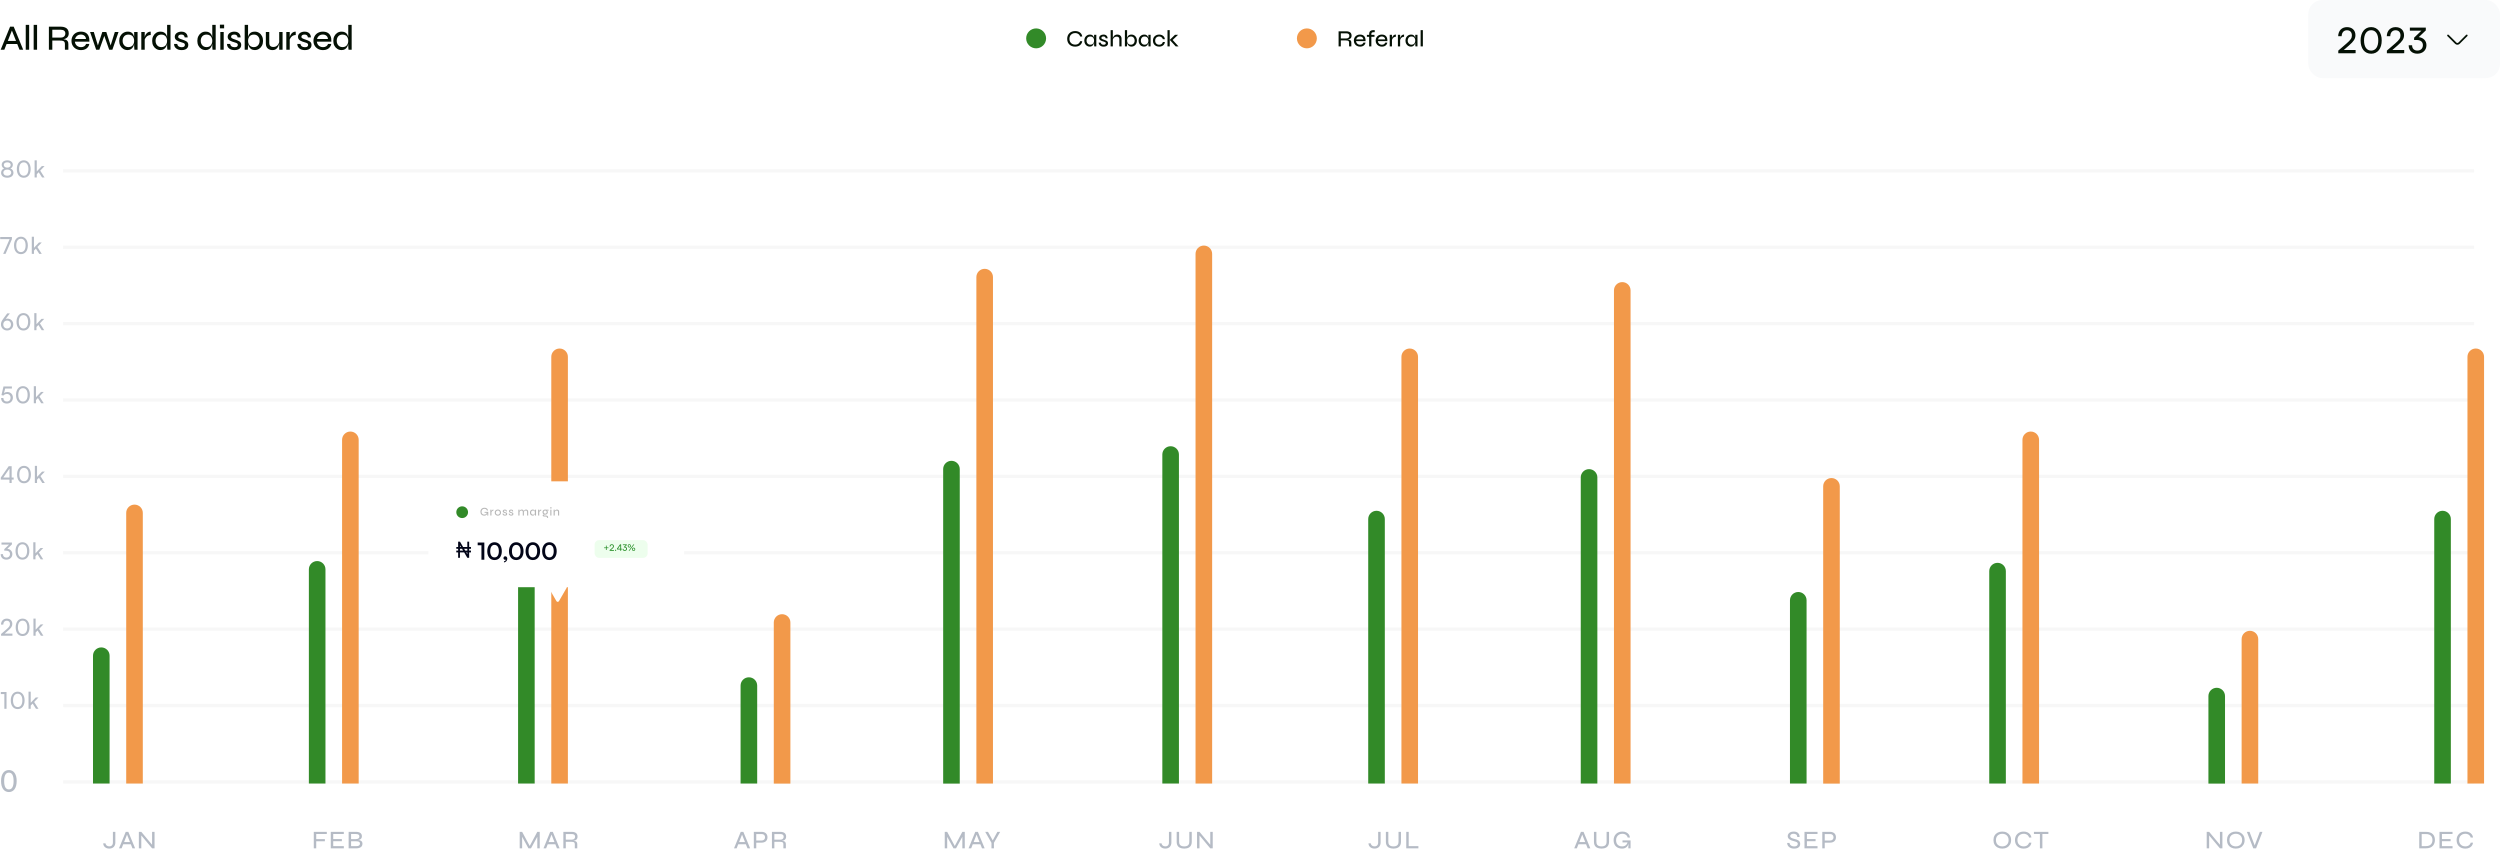 <svg width="704" height="241" viewBox="0 0 704 241" fill="none" xmlns="http://www.w3.org/2000/svg">
<rect x="650" width="54" height="22" rx="4" fill="#F9FAFB"/>
<path d="M663.34 14.99L658.46 15V14.25L660.79 12.24C661.96 11.23 662.29 10.74 662.29 9.97C662.29 9.06 661.77 8.52 660.9 8.52C660.01 8.52 659.43 9.17 659.41 10.2H658.43C658.46 8.65 659.44 7.64 660.91 7.64C662.36 7.64 663.29 8.52 663.29 9.91C663.29 10.94 662.78 11.67 661.5 12.78L660 14.08H663.34V14.99ZM664.742 11.39C664.742 9.15 665.902 7.63 667.722 7.63C669.532 7.63 670.692 9.15 670.692 11.39C670.692 13.64 669.582 15.13 667.722 15.13C665.852 15.13 664.742 13.64 664.742 11.39ZM665.712 11.39C665.712 13.17 666.452 14.25 667.722 14.25C668.992 14.25 669.722 13.17 669.722 11.39C669.722 9.59 668.992 8.51 667.722 8.51C666.452 8.51 665.712 9.59 665.712 11.39ZM677.026 14.99L672.146 15V14.25L674.476 12.24C675.646 11.23 675.976 10.74 675.976 9.97C675.976 9.06 675.456 8.52 674.586 8.52C673.696 8.52 673.116 9.17 673.096 10.2H672.116C672.146 8.65 673.126 7.64 674.596 7.64C676.046 7.64 676.976 8.52 676.976 9.91C676.976 10.94 676.466 11.67 675.186 12.78L673.686 14.08H677.026V14.99ZM680.537 11.26H679.817V10.61L681.867 8.64H678.617V7.77H683.107V8.56L681.127 10.45C682.357 10.6 683.287 11.43 683.287 12.73C683.287 14.19 682.187 15.12 680.717 15.12C679.297 15.12 678.277 14.25 678.277 12.75H679.247C679.247 13.69 679.827 14.24 680.737 14.24C681.677 14.24 682.287 13.64 682.287 12.71C682.287 11.84 681.687 11.26 680.537 11.26Z" fill="#041004"/>
<path d="M691.999 12.6C691.765 12.6 691.532 12.51 691.355 12.334L689.182 10.16C689.085 10.063 689.085 9.904 689.182 9.807C689.279 9.71 689.439 9.71 689.535 9.807L691.709 11.98C691.869 12.14 692.129 12.14 692.289 11.98L694.462 9.807C694.559 9.71 694.719 9.71 694.815 9.807C694.912 9.904 694.912 10.063 694.815 10.16L692.642 12.334C692.465 12.51 692.232 12.6 691.999 12.6Z" fill="#041004"/>
<path d="M1.6 12.39V11.53H5.08V12.39H1.6ZM0.19 14L2.84 7.51H3.86L6.53 14H5.49L3.17 8.14H3.53L1.22 14H0.19ZM7.249 7.01H8.209V14H7.249V7.01ZM9.48 7.01H10.44V14H9.48V7.01ZM13.769 14V7.51H17.109C17.576 7.51 17.976 7.58 18.309 7.72C18.649 7.853 18.909 8.06 19.089 8.34C19.269 8.613 19.359 8.963 19.359 9.39C19.359 9.683 19.309 9.933 19.209 10.14C19.116 10.34 18.986 10.507 18.819 10.64C18.653 10.773 18.456 10.877 18.229 10.95C18.003 11.023 17.759 11.07 17.499 11.09L17.429 11.03C17.823 11.043 18.153 11.087 18.419 11.16C18.686 11.233 18.889 11.367 19.029 11.56C19.176 11.747 19.249 12.027 19.249 12.4V14H18.279V12.43C18.279 12.17 18.236 11.967 18.149 11.82C18.063 11.673 17.913 11.57 17.699 11.51C17.486 11.45 17.186 11.42 16.799 11.42H14.729V14H13.769ZM14.729 10.58H17.109C17.536 10.58 17.856 10.473 18.069 10.26C18.289 10.047 18.399 9.767 18.399 9.42C18.399 9.087 18.289 8.83 18.069 8.65C17.856 8.47 17.536 8.38 17.109 8.38H14.729V10.58ZM24.242 12.38H25.152C25.098 12.707 24.972 13 24.772 13.26C24.572 13.52 24.308 13.727 23.982 13.88C23.655 14.033 23.272 14.11 22.832 14.11C22.312 14.11 21.848 14 21.442 13.78C21.035 13.56 20.715 13.257 20.482 12.87C20.248 12.483 20.132 12.033 20.132 11.52C20.132 11 20.245 10.547 20.472 10.16C20.698 9.767 21.012 9.46 21.412 9.24C21.812 9.02 22.268 8.91 22.782 8.91C23.322 8.91 23.775 9.017 24.142 9.23C24.508 9.443 24.778 9.76 24.952 10.18C25.132 10.593 25.205 11.11 25.172 11.73H21.082C21.115 12.03 21.205 12.297 21.352 12.53C21.505 12.763 21.705 12.947 21.952 13.08C22.205 13.213 22.495 13.28 22.822 13.28C23.188 13.28 23.495 13.197 23.742 13.03C23.988 12.863 24.155 12.647 24.242 12.38ZM22.792 9.73C22.358 9.73 21.998 9.847 21.712 10.08C21.425 10.307 21.235 10.61 21.142 10.99H24.212C24.185 10.583 24.038 10.273 23.772 10.06C23.505 9.84 23.178 9.73 22.792 9.73ZM31.287 13.22L31.027 13.21L32.337 9.01H33.377L31.647 14H30.747L29.237 9.73H29.507L27.977 14H27.077L25.367 9.01H26.417L27.687 13.21L27.427 13.22L28.807 9.01H29.937L31.287 13.22ZM35.89 14.1C35.463 14.1 35.073 13.99 34.72 13.77C34.366 13.55 34.086 13.247 33.88 12.86C33.673 12.467 33.57 12.017 33.57 11.51C33.57 11.003 33.673 10.557 33.88 10.17C34.093 9.777 34.383 9.47 34.75 9.25C35.116 9.023 35.526 8.91 35.98 8.91C36.48 8.91 36.866 9.027 37.14 9.26C37.42 9.493 37.613 9.807 37.72 10.2C37.833 10.593 37.89 11.03 37.89 11.51C37.89 11.777 37.856 12.06 37.79 12.36C37.723 12.66 37.616 12.943 37.47 13.21C37.323 13.477 37.12 13.693 36.86 13.86C36.6 14.02 36.276 14.1 35.89 14.1ZM36.16 13.27C36.513 13.27 36.81 13.193 37.05 13.04C37.296 12.88 37.48 12.667 37.6 12.4C37.72 12.133 37.78 11.837 37.78 11.51C37.78 11.157 37.716 10.847 37.59 10.58C37.47 10.313 37.286 10.107 37.04 9.96C36.8 9.813 36.506 9.74 36.16 9.74C35.64 9.74 35.236 9.907 34.95 10.24C34.67 10.573 34.53 10.997 34.53 11.51C34.53 11.857 34.6 12.163 34.74 12.43C34.88 12.69 35.07 12.897 35.31 13.05C35.556 13.197 35.84 13.27 36.16 13.27ZM37.78 9.01H38.74V14H37.86C37.86 14 37.853 13.94 37.84 13.82C37.826 13.693 37.813 13.543 37.8 13.37C37.786 13.197 37.78 13.043 37.78 12.91V9.01ZM39.792 9.01H40.752V14H39.792V9.01ZM42.442 9.86C42.095 9.86 41.798 9.94 41.552 10.1C41.312 10.26 41.118 10.457 40.972 10.69C40.832 10.923 40.738 11.147 40.692 11.36L40.682 10.79C40.688 10.723 40.705 10.62 40.732 10.48C40.765 10.333 40.822 10.17 40.902 9.99C40.982 9.81 41.088 9.64 41.222 9.48C41.355 9.313 41.522 9.177 41.722 9.07C41.922 8.963 42.162 8.91 42.442 8.91V9.86ZM45.167 14.1C44.734 14.1 44.341 13.99 43.987 13.77C43.634 13.55 43.354 13.247 43.147 12.86C42.947 12.467 42.847 12.017 42.847 11.51C42.847 11.003 42.947 10.557 43.147 10.17C43.347 9.777 43.621 9.47 43.967 9.25C44.314 9.023 44.714 8.91 45.167 8.91C45.561 8.91 45.887 8.977 46.147 9.11C46.407 9.243 46.611 9.43 46.757 9.67C46.904 9.91 47.007 10.187 47.067 10.5C47.134 10.813 47.167 11.15 47.167 11.51C47.167 11.777 47.134 12.06 47.067 12.36C47.001 12.66 46.894 12.943 46.747 13.21C46.601 13.477 46.397 13.693 46.137 13.86C45.877 14.02 45.554 14.1 45.167 14.1ZM45.437 13.27C45.791 13.27 46.087 13.193 46.327 13.04C46.574 12.88 46.757 12.667 46.877 12.4C46.997 12.133 47.057 11.837 47.057 11.51C47.057 11.157 46.994 10.847 46.867 10.58C46.747 10.313 46.564 10.107 46.317 9.96C46.077 9.813 45.784 9.74 45.437 9.74C44.917 9.74 44.514 9.907 44.227 10.24C43.947 10.573 43.807 10.997 43.807 11.51C43.807 11.857 43.877 12.163 44.017 12.43C44.157 12.69 44.347 12.897 44.587 13.05C44.834 13.197 45.117 13.27 45.437 13.27ZM47.057 7.01H48.017V14H47.137C47.117 13.853 47.097 13.673 47.077 13.46C47.064 13.247 47.057 13.063 47.057 12.91V7.01ZM49.025 12.38H49.905C49.939 12.647 50.059 12.867 50.265 13.04C50.472 13.207 50.762 13.29 51.135 13.29C51.375 13.29 51.562 13.263 51.695 13.21C51.829 13.15 51.922 13.07 51.975 12.97C52.035 12.87 52.065 12.76 52.065 12.64C52.065 12.487 52.025 12.37 51.945 12.29C51.865 12.203 51.752 12.133 51.605 12.08C51.459 12.02 51.285 11.963 51.085 11.91C50.865 11.85 50.645 11.78 50.425 11.7C50.205 11.62 50.002 11.523 49.815 11.41C49.635 11.297 49.489 11.157 49.375 10.99C49.269 10.817 49.215 10.607 49.215 10.36C49.215 10.153 49.259 9.96 49.345 9.78C49.439 9.6 49.569 9.447 49.735 9.32C49.909 9.187 50.109 9.087 50.335 9.02C50.562 8.947 50.812 8.91 51.085 8.91C51.465 8.91 51.785 8.98 52.045 9.12C52.305 9.253 52.502 9.443 52.635 9.69C52.775 9.937 52.849 10.22 52.855 10.54H52.015C51.969 10.26 51.872 10.057 51.725 9.93C51.579 9.797 51.359 9.73 51.065 9.73C50.779 9.73 50.559 9.787 50.405 9.9C50.252 10.013 50.175 10.167 50.175 10.36C50.175 10.507 50.229 10.627 50.335 10.72C50.442 10.807 50.585 10.883 50.765 10.95C50.945 11.017 51.149 11.087 51.375 11.16C51.589 11.233 51.792 11.31 51.985 11.39C52.185 11.463 52.362 11.553 52.515 11.66C52.675 11.76 52.799 11.893 52.885 12.06C52.979 12.22 53.025 12.42 53.025 12.66C53.025 12.953 52.952 13.21 52.805 13.43C52.659 13.643 52.445 13.81 52.165 13.93C51.892 14.05 51.559 14.11 51.165 14.11C50.805 14.11 50.499 14.067 50.245 13.98C49.999 13.893 49.789 13.78 49.615 13.64C49.449 13.5 49.319 13.353 49.225 13.2C49.139 13.04 49.079 12.887 49.045 12.74C49.019 12.593 49.012 12.473 49.025 12.38ZM57.888 14.1C57.454 14.1 57.061 13.99 56.708 13.77C56.354 13.55 56.074 13.247 55.868 12.86C55.668 12.467 55.568 12.017 55.568 11.51C55.568 11.003 55.668 10.557 55.868 10.17C56.068 9.777 56.341 9.47 56.688 9.25C57.034 9.023 57.434 8.91 57.888 8.91C58.281 8.91 58.608 8.977 58.868 9.11C59.128 9.243 59.331 9.43 59.478 9.67C59.624 9.91 59.728 10.187 59.788 10.5C59.854 10.813 59.888 11.15 59.888 11.51C59.888 11.777 59.854 12.06 59.788 12.36C59.721 12.66 59.614 12.943 59.468 13.21C59.321 13.477 59.118 13.693 58.858 13.86C58.598 14.02 58.274 14.1 57.888 14.1ZM58.158 13.27C58.511 13.27 58.808 13.193 59.048 13.04C59.294 12.88 59.478 12.667 59.598 12.4C59.718 12.133 59.778 11.837 59.778 11.51C59.778 11.157 59.714 10.847 59.588 10.58C59.468 10.313 59.284 10.107 59.038 9.96C58.798 9.813 58.504 9.74 58.158 9.74C57.638 9.74 57.234 9.907 56.948 10.24C56.668 10.573 56.528 10.997 56.528 11.51C56.528 11.857 56.598 12.163 56.738 12.43C56.878 12.69 57.068 12.897 57.308 13.05C57.554 13.197 57.838 13.27 58.158 13.27ZM59.778 7.01H60.738V14H59.858C59.838 13.853 59.818 13.673 59.798 13.46C59.784 13.247 59.778 13.063 59.778 12.91V7.01ZM63.115 6.95V7.98H61.925V6.95H63.115ZM62.045 9.01H62.995V14H62.045V9.01ZM63.928 12.38H64.808C64.842 12.647 64.962 12.867 65.168 13.04C65.375 13.207 65.665 13.29 66.038 13.29C66.278 13.29 66.465 13.263 66.598 13.21C66.732 13.15 66.825 13.07 66.878 12.97C66.938 12.87 66.968 12.76 66.968 12.64C66.968 12.487 66.928 12.37 66.848 12.29C66.768 12.203 66.655 12.133 66.508 12.08C66.362 12.02 66.188 11.963 65.988 11.91C65.768 11.85 65.548 11.78 65.328 11.7C65.108 11.62 64.905 11.523 64.718 11.41C64.538 11.297 64.392 11.157 64.278 10.99C64.172 10.817 64.118 10.607 64.118 10.36C64.118 10.153 64.162 9.96 64.248 9.78C64.342 9.6 64.472 9.447 64.638 9.32C64.812 9.187 65.012 9.087 65.238 9.02C65.465 8.947 65.715 8.91 65.988 8.91C66.368 8.91 66.688 8.98 66.948 9.12C67.208 9.253 67.405 9.443 67.538 9.69C67.678 9.937 67.752 10.22 67.758 10.54H66.918C66.872 10.26 66.775 10.057 66.628 9.93C66.482 9.797 66.262 9.73 65.968 9.73C65.682 9.73 65.462 9.787 65.308 9.9C65.155 10.013 65.078 10.167 65.078 10.36C65.078 10.507 65.132 10.627 65.238 10.72C65.345 10.807 65.488 10.883 65.668 10.95C65.848 11.017 66.052 11.087 66.278 11.16C66.492 11.233 66.695 11.31 66.888 11.39C67.088 11.463 67.265 11.553 67.418 11.66C67.578 11.76 67.702 11.893 67.788 12.06C67.882 12.22 67.928 12.42 67.928 12.66C67.928 12.953 67.855 13.21 67.708 13.43C67.562 13.643 67.348 13.81 67.068 13.93C66.795 14.05 66.462 14.11 66.068 14.11C65.708 14.11 65.402 14.067 65.148 13.98C64.902 13.893 64.692 13.78 64.518 13.64C64.352 13.5 64.222 13.353 64.128 13.2C64.042 13.04 63.982 12.887 63.948 12.74C63.922 12.593 63.915 12.473 63.928 12.38ZM71.754 14.1C71.36 14.1 71.034 14.02 70.773 13.86C70.52 13.693 70.317 13.477 70.163 13.21C70.017 12.943 69.91 12.66 69.844 12.36C69.777 12.06 69.743 11.777 69.743 11.51C69.743 11.15 69.773 10.813 69.834 10.5C69.9 10.187 70.007 9.91 70.153 9.67C70.3 9.43 70.504 9.243 70.763 9.11C71.023 8.977 71.353 8.91 71.754 8.91C72.2 8.91 72.597 9.023 72.944 9.25C73.297 9.47 73.573 9.777 73.773 10.17C73.974 10.557 74.073 11.003 74.073 11.51C74.073 12.017 73.97 12.467 73.763 12.86C73.557 13.247 73.277 13.55 72.924 13.77C72.577 13.99 72.187 14.1 71.754 14.1ZM71.484 13.27C71.803 13.27 72.084 13.197 72.323 13.05C72.57 12.897 72.76 12.69 72.894 12.43C73.034 12.163 73.103 11.857 73.103 11.51C73.103 10.997 72.96 10.573 72.674 10.24C72.394 9.907 71.997 9.74 71.484 9.74C71.137 9.74 70.84 9.813 70.594 9.96C70.353 10.107 70.17 10.313 70.043 10.58C69.917 10.847 69.853 11.157 69.853 11.51C69.853 11.837 69.913 12.133 70.034 12.4C70.16 12.667 70.344 12.88 70.584 13.04C70.83 13.193 71.13 13.27 71.484 13.27ZM69.853 7.01V12.91C69.853 13.063 69.844 13.247 69.823 13.46C69.81 13.673 69.797 13.853 69.784 14H68.903V7.01H69.853ZM79.572 14H78.622V9.01H79.572V14ZM78.672 11.65L78.682 11.95C78.675 12.037 78.652 12.167 78.612 12.34C78.578 12.507 78.518 12.69 78.432 12.89C78.352 13.09 78.238 13.283 78.092 13.47C77.952 13.657 77.772 13.81 77.552 13.93C77.332 14.05 77.065 14.11 76.752 14.11C76.538 14.11 76.318 14.08 76.092 14.02C75.872 13.96 75.668 13.86 75.482 13.72C75.295 13.58 75.145 13.39 75.032 13.15C74.918 12.903 74.862 12.597 74.862 12.23V9.01H75.822V12.03C75.822 12.337 75.868 12.577 75.962 12.75C76.062 12.923 76.202 13.047 76.382 13.12C76.562 13.193 76.765 13.23 76.992 13.23C77.338 13.23 77.628 13.147 77.862 12.98C78.102 12.807 78.288 12.6 78.422 12.36C78.555 12.113 78.638 11.877 78.672 11.65ZM80.628 9.01H81.588V14H80.628V9.01ZM83.278 9.86C82.932 9.86 82.635 9.94 82.388 10.1C82.148 10.26 81.955 10.457 81.808 10.69C81.668 10.923 81.575 11.147 81.528 11.36L81.518 10.79C81.525 10.723 81.542 10.62 81.568 10.48C81.602 10.333 81.658 10.17 81.738 9.99C81.818 9.81 81.925 9.64 82.058 9.48C82.192 9.313 82.358 9.177 82.558 9.07C82.758 8.963 82.998 8.91 83.278 8.91V9.86ZM83.724 12.38H84.604C84.637 12.647 84.757 12.867 84.964 13.04C85.171 13.207 85.461 13.29 85.834 13.29C86.074 13.29 86.261 13.263 86.394 13.21C86.527 13.15 86.621 13.07 86.674 12.97C86.734 12.87 86.764 12.76 86.764 12.64C86.764 12.487 86.724 12.37 86.644 12.29C86.564 12.203 86.451 12.133 86.304 12.08C86.157 12.02 85.984 11.963 85.784 11.91C85.564 11.85 85.344 11.78 85.124 11.7C84.904 11.62 84.701 11.523 84.514 11.41C84.334 11.297 84.187 11.157 84.074 10.99C83.967 10.817 83.914 10.607 83.914 10.36C83.914 10.153 83.957 9.96 84.044 9.78C84.137 9.6 84.267 9.447 84.434 9.32C84.607 9.187 84.807 9.087 85.034 9.02C85.261 8.947 85.511 8.91 85.784 8.91C86.164 8.91 86.484 8.98 86.744 9.12C87.004 9.253 87.201 9.443 87.334 9.69C87.474 9.937 87.547 10.22 87.554 10.54H86.714C86.667 10.26 86.571 10.057 86.424 9.93C86.277 9.797 86.057 9.73 85.764 9.73C85.477 9.73 85.257 9.787 85.104 9.9C84.951 10.013 84.874 10.167 84.874 10.36C84.874 10.507 84.927 10.627 85.034 10.72C85.141 10.807 85.284 10.883 85.464 10.95C85.644 11.017 85.847 11.087 86.074 11.16C86.287 11.233 86.491 11.31 86.684 11.39C86.884 11.463 87.061 11.553 87.214 11.66C87.374 11.76 87.497 11.893 87.584 12.06C87.677 12.22 87.724 12.42 87.724 12.66C87.724 12.953 87.651 13.21 87.504 13.43C87.357 13.643 87.144 13.81 86.864 13.93C86.591 14.05 86.257 14.11 85.864 14.11C85.504 14.11 85.197 14.067 84.944 13.98C84.697 13.893 84.487 13.78 84.314 13.64C84.147 13.5 84.017 13.353 83.924 13.2C83.837 13.04 83.777 12.887 83.744 12.74C83.717 12.593 83.711 12.473 83.724 12.38ZM92.379 12.38H93.289C93.236 12.707 93.109 13 92.909 13.26C92.709 13.52 92.446 13.727 92.119 13.88C91.793 14.033 91.409 14.11 90.969 14.11C90.449 14.11 89.986 14 89.579 13.78C89.172 13.56 88.853 13.257 88.619 12.87C88.386 12.483 88.269 12.033 88.269 11.52C88.269 11 88.382 10.547 88.609 10.16C88.836 9.767 89.149 9.46 89.549 9.24C89.949 9.02 90.406 8.91 90.919 8.91C91.459 8.91 91.912 9.017 92.279 9.23C92.646 9.443 92.916 9.76 93.089 10.18C93.269 10.593 93.343 11.11 93.309 11.73H89.219C89.252 12.03 89.343 12.297 89.489 12.53C89.642 12.763 89.843 12.947 90.089 13.08C90.343 13.213 90.632 13.28 90.959 13.28C91.326 13.28 91.632 13.197 91.879 13.03C92.126 12.863 92.293 12.647 92.379 12.38ZM90.929 9.73C90.496 9.73 90.136 9.847 89.849 10.08C89.562 10.307 89.373 10.61 89.279 10.99H92.349C92.323 10.583 92.176 10.273 91.909 10.06C91.642 9.84 91.316 9.73 90.929 9.73ZM96.18 14.1C95.747 14.1 95.354 13.99 95 13.77C94.647 13.55 94.367 13.247 94.16 12.86C93.96 12.467 93.86 12.017 93.86 11.51C93.86 11.003 93.96 10.557 94.16 10.17C94.36 9.777 94.634 9.47 94.98 9.25C95.327 9.023 95.727 8.91 96.18 8.91C96.574 8.91 96.9 8.977 97.16 9.11C97.42 9.243 97.624 9.43 97.77 9.67C97.917 9.91 98.02 10.187 98.08 10.5C98.147 10.813 98.18 11.15 98.18 11.51C98.18 11.777 98.147 12.06 98.08 12.36C98.014 12.66 97.907 12.943 97.76 13.21C97.614 13.477 97.41 13.693 97.15 13.86C96.89 14.02 96.567 14.1 96.18 14.1ZM96.45 13.27C96.804 13.27 97.1 13.193 97.34 13.04C97.587 12.88 97.77 12.667 97.89 12.4C98.01 12.133 98.07 11.837 98.07 11.51C98.07 11.157 98.007 10.847 97.88 10.58C97.76 10.313 97.577 10.107 97.33 9.96C97.09 9.813 96.797 9.74 96.45 9.74C95.93 9.74 95.527 9.907 95.24 10.24C94.96 10.573 94.82 10.997 94.82 11.51C94.82 11.857 94.89 12.163 95.03 12.43C95.17 12.69 95.36 12.897 95.6 13.05C95.847 13.197 96.13 13.27 96.45 13.27ZM98.07 7.01H99.03V14H98.15C98.13 13.853 98.11 13.673 98.09 13.46C98.077 13.247 98.07 13.063 98.07 12.91V7.01Z" fill="#041004"/>
<rect x="17.766" y="219.717" width="678.932" height="0.935" fill="#F7F7F7"/>
<rect x="17.766" y="198.209" width="678.932" height="0.935" fill="#F7F7F7"/>
<rect x="17.766" y="176.699" width="678.932" height="0.935" fill="#F7F7F7"/>
<rect x="17.766" y="155.191" width="678.932" height="0.935" fill="#F7F7F7"/>
<rect x="17.766" y="133.682" width="678.932" height="0.935" fill="#F7F7F7"/>
<rect x="17.766" y="112.174" width="678.932" height="0.935" fill="#F7F7F7"/>
<rect x="17.766" y="90.664" width="678.932" height="0.935" fill="#F7F7F7"/>
<rect x="17.766" y="69.154" width="678.932" height="0.935" fill="#F7F7F7"/>
<rect x="17.766" y="47.647" width="678.932" height="0.935" fill="#F7F7F7"/>
<path d="M31.794 237.251V234.247H32.48V237.265C32.48 237.504 32.442 237.725 32.366 237.93C32.294 238.135 32.187 238.317 32.044 238.474C31.901 238.626 31.722 238.746 31.507 238.831C31.298 238.917 31.055 238.96 30.778 238.96C30.549 238.96 30.332 238.929 30.127 238.867C29.927 238.8 29.748 238.705 29.591 238.581C29.433 238.452 29.307 238.295 29.212 238.109C29.121 237.923 29.071 237.711 29.062 237.473H29.698C29.746 237.759 29.867 237.976 30.063 238.123C30.258 238.266 30.497 238.338 30.778 238.338C31.016 238.338 31.209 238.29 31.357 238.195C31.505 238.1 31.615 237.971 31.686 237.809C31.758 237.647 31.794 237.461 31.794 237.251ZM34.519 237.737V237.122H37.008V237.737H34.519ZM33.511 238.889L35.406 234.247H36.135L38.045 238.889H37.301L35.642 234.698H35.899L34.247 238.889H33.511ZM43.028 238.131L42.828 238.202V234.247H43.522V238.889H42.828L39.589 235.02L39.789 234.948V238.889H39.102V234.247H39.789L43.028 238.131Z" fill="#B5BBC5"/>
<path d="M92.031 234.247V234.862H89.048V236.307H91.487V236.908H89.048V238.889H88.362V234.247H92.031ZM93.834 236.879V238.274H96.823V238.889H93.147V234.247H96.816V234.862H93.834V236.278H96.272V236.879H93.834ZM98.177 238.889V234.247H100.265C100.79 234.247 101.195 234.355 101.481 234.569C101.767 234.784 101.91 235.091 101.91 235.492C101.91 235.74 101.855 235.94 101.746 236.092C101.641 236.245 101.49 236.359 101.295 236.436C101.1 236.507 100.871 236.555 100.608 236.579L100.623 236.529C100.818 236.538 101.002 236.56 101.173 236.593C101.35 236.626 101.502 236.681 101.631 236.758C101.765 236.834 101.87 236.939 101.946 237.072C102.027 237.206 102.067 237.38 102.067 237.594C102.067 237.876 102.001 238.112 101.867 238.302C101.734 238.488 101.548 238.629 101.309 238.724C101.076 238.82 100.804 238.874 100.494 238.889H98.177ZM98.864 238.274H100.365C100.68 238.274 100.926 238.216 101.102 238.102C101.278 237.988 101.367 237.806 101.367 237.558C101.367 237.368 101.312 237.225 101.202 237.129C101.092 237.034 100.949 236.972 100.773 236.943C100.601 236.915 100.423 236.901 100.237 236.901H98.864V238.274ZM98.864 236.293H100.208C100.523 236.293 100.768 236.231 100.945 236.107C101.121 235.978 101.209 235.792 101.209 235.549C101.209 235.301 101.121 235.125 100.945 235.02C100.768 234.915 100.544 234.862 100.272 234.862H98.864V236.293Z" fill="#B5BBC5"/>
<path d="M149.314 238.502H149.021L151.302 234.247H151.989V238.889H151.302V235.327L151.452 235.363L149.529 238.889H148.806L146.883 235.37L147.033 235.334V238.889H146.346V234.247H147.033L149.314 238.502ZM154.057 237.737V237.122H156.546V237.737H154.057ZM153.049 238.889L154.944 234.247H155.674L157.583 238.889H156.839L155.18 234.698H155.438L153.786 238.889H153.049ZM158.641 238.889V234.247H161.029C161.363 234.247 161.649 234.297 161.887 234.398C162.131 234.493 162.316 234.641 162.445 234.841C162.574 235.036 162.638 235.287 162.638 235.592C162.638 235.802 162.603 235.98 162.531 236.128C162.464 236.271 162.371 236.39 162.252 236.486C162.133 236.581 161.992 236.655 161.83 236.707C161.668 236.76 161.494 236.793 161.308 236.808L161.258 236.765C161.539 236.774 161.775 236.805 161.966 236.858C162.157 236.91 162.302 237.005 162.402 237.144C162.507 237.277 162.56 237.477 162.56 237.744V238.889H161.866V237.766C161.866 237.58 161.835 237.435 161.773 237.33C161.711 237.225 161.604 237.151 161.451 237.108C161.299 237.065 161.084 237.044 160.808 237.044H159.327V238.889H158.641ZM159.327 236.443H161.029C161.334 236.443 161.563 236.367 161.716 236.214C161.873 236.061 161.952 235.861 161.952 235.613C161.952 235.375 161.873 235.191 161.716 235.063C161.563 234.934 161.334 234.87 161.029 234.87H159.327V236.443Z" fill="#B5BBC5"/>
<path d="M207.707 237.737V237.122H210.195V237.737H207.707ZM206.698 238.889L208.594 234.247H209.323L211.232 238.889H210.489L208.83 234.698H209.087L207.435 238.889H206.698ZM212.848 237.287V236.686H214.514C214.791 236.686 215.012 236.603 215.179 236.436C215.351 236.269 215.437 236.05 215.437 235.778C215.437 235.496 215.351 235.275 215.179 235.113C215.012 234.951 214.791 234.87 214.514 234.87H212.962V238.889H212.276V234.247H214.485C214.714 234.247 214.926 234.281 215.122 234.347C215.322 234.409 215.496 234.505 215.644 234.634C215.797 234.762 215.913 234.922 215.994 235.113C216.08 235.303 216.123 235.525 216.123 235.778C216.123 236.026 216.08 236.245 215.994 236.436C215.913 236.626 215.797 236.786 215.644 236.915C215.496 237.039 215.322 237.132 215.122 237.194C214.926 237.256 214.714 237.287 214.485 237.287H212.848ZM217.376 238.889V234.247H219.764C220.098 234.247 220.384 234.297 220.622 234.398C220.866 234.493 221.051 234.641 221.18 234.841C221.309 235.036 221.373 235.287 221.373 235.592C221.373 235.802 221.338 235.98 221.266 236.128C221.199 236.271 221.106 236.39 220.987 236.486C220.868 236.581 220.727 236.655 220.565 236.707C220.403 236.76 220.229 236.793 220.043 236.808L219.993 236.765C220.274 236.774 220.51 236.805 220.701 236.858C220.892 236.91 221.037 237.005 221.137 237.144C221.242 237.277 221.295 237.477 221.295 237.744V238.889H220.601V237.766C220.601 237.58 220.57 237.435 220.508 237.33C220.446 237.225 220.339 237.151 220.186 237.108C220.034 237.065 219.819 237.044 219.542 237.044H218.062V238.889H217.376ZM218.062 236.443H219.764C220.069 236.443 220.298 236.367 220.451 236.214C220.608 236.061 220.687 235.861 220.687 235.613C220.687 235.375 220.608 235.191 220.451 235.063C220.298 234.934 220.069 234.87 219.764 234.87H218.062V236.443Z" fill="#B5BBC5"/>
<path d="M269.009 238.502H268.716L270.998 234.247H271.684V238.889H270.998V235.327L271.148 235.363L269.224 238.889H268.502L266.578 235.37L266.728 235.334V238.889H266.042V234.247H266.728L269.009 238.502ZM273.753 237.737V237.122H276.241V237.737H273.753ZM272.744 238.889L274.64 234.247H275.369L277.278 238.889H276.535L274.876 234.698H275.133L273.481 238.889H272.744ZM281.652 234.247L279.886 237.337V238.889H279.199V237.337L277.433 234.247H278.219L279.721 236.958H279.392L280.865 234.247H281.652Z" fill="#B5BBC5"/>
<path d="M329.176 237.251V234.247H329.863V237.265C329.863 237.504 329.825 237.725 329.748 237.93C329.677 238.135 329.57 238.317 329.427 238.474C329.284 238.626 329.105 238.746 328.89 238.831C328.68 238.917 328.437 238.96 328.161 238.96C327.932 238.96 327.715 238.929 327.51 238.867C327.31 238.8 327.131 238.705 326.974 238.581C326.816 238.452 326.69 238.295 326.595 238.109C326.504 237.923 326.454 237.711 326.444 237.473H327.081C327.129 237.759 327.25 237.976 327.446 238.123C327.641 238.266 327.879 238.338 328.161 238.338C328.399 238.338 328.592 238.29 328.74 238.195C328.888 238.1 328.997 237.971 329.069 237.809C329.141 237.647 329.176 237.461 329.176 237.251ZM334.912 237.022V234.247H335.599V237.051C335.599 237.327 335.563 237.57 335.491 237.78C335.425 237.99 335.327 238.171 335.198 238.324C335.069 238.476 334.917 238.6 334.74 238.696C334.569 238.786 334.376 238.853 334.161 238.896C333.951 238.943 333.727 238.967 333.489 238.967C333.241 238.967 333.01 238.943 332.795 238.896C332.581 238.853 332.383 238.786 332.202 238.696C332.025 238.6 331.873 238.476 331.744 238.324C331.62 238.171 331.522 237.99 331.451 237.78C331.384 237.57 331.351 237.327 331.351 237.051V234.247H332.037V237.022C332.037 237.38 332.101 237.654 332.23 237.845C332.364 238.035 332.54 238.166 332.759 238.238C332.979 238.309 333.222 238.345 333.489 238.345C333.746 238.345 333.982 238.309 334.197 238.238C334.411 238.166 334.583 238.035 334.712 237.845C334.845 237.654 334.912 237.38 334.912 237.022ZM341.012 238.131L340.812 238.202V234.247H341.505V238.889H340.812L337.572 235.02L337.772 234.948V238.889H337.086V234.247H337.772L341.012 238.131Z" fill="#B5BBC5"/>
<path d="M388.09 237.251V234.247H388.777V237.265C388.777 237.504 388.739 237.725 388.662 237.93C388.591 238.135 388.484 238.317 388.341 238.474C388.198 238.626 388.019 238.746 387.804 238.831C387.595 238.917 387.351 238.96 387.075 238.96C386.846 238.96 386.629 238.929 386.424 238.867C386.224 238.8 386.045 238.705 385.888 238.581C385.73 238.452 385.604 238.295 385.509 238.109C385.418 237.923 385.368 237.711 385.358 237.473H385.995C386.043 237.759 386.164 237.976 386.36 238.123C386.555 238.266 386.794 238.338 387.075 238.338C387.313 238.338 387.506 238.29 387.654 238.195C387.802 238.1 387.912 237.971 387.983 237.809C388.055 237.647 388.09 237.461 388.09 237.251ZM393.826 237.022V234.247H394.513V237.051C394.513 237.327 394.477 237.57 394.405 237.78C394.339 237.99 394.241 238.171 394.112 238.324C393.983 238.476 393.831 238.6 393.654 238.696C393.483 238.786 393.29 238.853 393.075 238.896C392.865 238.943 392.641 238.967 392.403 238.967C392.155 238.967 391.924 238.943 391.709 238.896C391.495 238.853 391.297 238.786 391.116 238.696C390.939 238.6 390.787 238.476 390.658 238.324C390.534 238.171 390.436 237.99 390.365 237.78C390.298 237.57 390.265 237.327 390.265 237.051V234.247H390.951V237.022C390.951 237.38 391.016 237.654 391.144 237.845C391.278 238.035 391.454 238.166 391.673 238.238C391.893 238.309 392.136 238.345 392.403 238.345C392.66 238.345 392.896 238.309 393.111 238.238C393.325 238.166 393.497 238.035 393.626 237.845C393.759 237.654 393.826 237.38 393.826 237.022ZM396.686 234.247V238.274H399.418V238.889H396V234.247H396.686Z" fill="#B5BBC5"/>
<path d="M444.308 237.737V237.122H446.797V237.737H444.308ZM443.3 238.889L445.195 234.247H445.925L447.834 238.889H447.09L445.431 234.698H445.689L444.037 238.889H443.3ZM452.418 237.022V234.247H453.105V237.051C453.105 237.327 453.069 237.57 452.997 237.78C452.931 237.99 452.833 238.171 452.704 238.324C452.575 238.476 452.423 238.6 452.246 238.696C452.075 238.786 451.882 238.853 451.667 238.896C451.457 238.943 451.233 238.967 450.995 238.967C450.747 238.967 450.516 238.943 450.301 238.896C450.087 238.853 449.889 238.786 449.708 238.696C449.531 238.6 449.379 238.476 449.25 238.324C449.126 238.171 449.028 237.99 448.957 237.78C448.89 237.57 448.857 237.327 448.857 237.051V234.247H449.543V237.022C449.543 237.38 449.607 237.654 449.736 237.845C449.87 238.035 450.046 238.166 450.265 238.238C450.485 238.309 450.728 238.345 450.995 238.345C451.252 238.345 451.488 238.309 451.703 238.238C451.917 238.166 452.089 238.035 452.218 237.845C452.351 237.654 452.418 237.38 452.418 237.022ZM456.78 238.967C456.413 238.967 456.082 238.913 455.786 238.803C455.495 238.693 455.245 238.536 455.035 238.331C454.825 238.126 454.666 237.878 454.556 237.587C454.446 237.292 454.391 236.965 454.391 236.607C454.391 236.24 454.451 235.909 454.57 235.613C454.689 235.313 454.859 235.055 455.078 234.841C455.297 234.622 455.557 234.455 455.858 234.34C456.158 234.226 456.489 234.169 456.852 234.169C457.257 234.169 457.612 234.238 457.917 234.376C458.227 234.514 458.475 234.71 458.661 234.963C458.847 235.21 458.957 235.506 458.99 235.849H458.368C458.306 235.63 458.206 235.442 458.067 235.284C457.929 235.127 457.757 235.005 457.552 234.92C457.347 234.834 457.114 234.791 456.852 234.791C456.494 234.791 456.184 234.87 455.922 235.027C455.66 235.179 455.455 235.394 455.307 235.671C455.159 235.942 455.085 236.255 455.085 236.607C455.085 236.955 455.15 237.261 455.278 237.523C455.412 237.78 455.605 237.983 455.858 238.131C456.115 238.274 456.425 238.345 456.787 238.345C457.069 238.345 457.314 238.297 457.524 238.202C457.738 238.102 457.912 237.964 458.046 237.787C458.184 237.606 458.28 237.389 458.332 237.137L458.69 237.094C458.618 237.709 458.413 238.176 458.075 238.495C457.736 238.81 457.305 238.967 456.78 238.967ZM458.532 238.889C458.532 238.736 458.537 238.562 458.547 238.367C458.561 238.166 458.575 237.966 458.589 237.766C458.608 237.561 458.625 237.377 458.639 237.215H456.902V236.657H459.169V238.889H458.532Z" fill="#B5BBC5"/>
<path d="M503.266 237.365H503.924C503.938 237.551 504 237.721 504.11 237.873C504.224 238.021 504.377 238.138 504.567 238.224C504.763 238.309 504.989 238.352 505.247 238.352C505.471 238.352 505.657 238.321 505.805 238.259C505.953 238.197 506.062 238.114 506.134 238.009C506.21 237.899 506.248 237.771 506.248 237.623C506.248 237.475 506.208 237.358 506.127 237.272C506.045 237.182 505.924 237.108 505.762 237.051C505.6 236.989 505.399 236.929 505.161 236.872C504.951 236.82 504.744 236.758 504.539 236.686C504.339 236.61 504.153 236.517 503.981 236.407C503.814 236.297 503.678 236.166 503.573 236.014C503.473 235.856 503.423 235.668 503.423 235.449C503.423 235.215 503.488 235.003 503.616 234.812C503.745 234.617 503.933 234.462 504.181 234.347C504.434 234.228 504.739 234.169 505.097 234.169C505.65 234.169 506.067 234.307 506.348 234.583C506.634 234.86 506.773 235.229 506.763 235.692H506.119C506.105 235.368 506.003 235.137 505.812 234.998C505.621 234.855 505.373 234.784 505.068 234.784C504.806 234.784 504.582 234.839 504.396 234.948C504.21 235.053 504.117 235.22 504.117 235.449C504.117 235.549 504.138 235.637 504.181 235.713C504.224 235.785 504.296 235.852 504.396 235.914C504.496 235.976 504.629 236.035 504.796 236.092C504.968 236.15 505.18 236.212 505.433 236.278C505.624 236.321 505.807 236.376 505.983 236.443C506.165 236.51 506.327 236.593 506.47 236.693C506.613 236.793 506.725 236.922 506.806 237.079C506.892 237.237 506.935 237.43 506.935 237.659C506.935 237.902 506.875 238.123 506.756 238.324C506.637 238.519 506.451 238.677 506.198 238.796C505.95 238.91 505.628 238.967 505.233 238.967C504.918 238.967 504.644 238.927 504.41 238.846C504.181 238.765 503.988 238.66 503.831 238.531C503.678 238.402 503.557 238.264 503.466 238.116C503.38 237.969 503.321 237.828 503.287 237.694C503.259 237.561 503.252 237.451 503.266 237.365ZM508.829 236.879V238.274H511.818V238.889H508.142V234.247H511.811V234.862H508.829V236.278H511.268V236.879H508.829ZM513.73 237.287V236.686H515.396C515.673 236.686 515.895 236.603 516.061 236.436C516.233 236.269 516.319 236.05 516.319 235.778C516.319 235.496 516.233 235.275 516.061 235.113C515.895 234.951 515.673 234.87 515.396 234.87H513.844V238.889H513.158V234.247H515.368C515.597 234.247 515.809 234.281 516.004 234.347C516.204 234.409 516.378 234.505 516.526 234.634C516.679 234.762 516.796 234.922 516.877 235.113C516.963 235.303 517.005 235.525 517.005 235.778C517.005 236.026 516.963 236.245 516.877 236.436C516.796 236.626 516.679 236.786 516.526 236.915C516.378 237.039 516.204 237.132 516.004 237.194C515.809 237.256 515.597 237.287 515.368 237.287H513.73Z" fill="#B5BBC5"/>
<path d="M563.838 238.967C563.357 238.967 562.928 238.87 562.551 238.674C562.179 238.479 561.886 238.202 561.672 237.845C561.462 237.487 561.357 237.063 561.357 236.572C561.357 236.076 561.462 235.649 561.672 235.291C561.886 234.934 562.179 234.657 562.551 234.462C562.928 234.266 563.357 234.169 563.838 234.169C564.325 234.169 564.754 234.266 565.126 234.462C565.498 234.657 565.791 234.934 566.005 235.291C566.22 235.649 566.327 236.076 566.327 236.572C566.327 237.063 566.22 237.487 566.005 237.845C565.791 238.202 565.498 238.479 565.126 238.674C564.754 238.87 564.325 238.967 563.838 238.967ZM563.838 238.345C564.182 238.345 564.487 238.278 564.754 238.145C565.021 238.011 565.233 237.814 565.39 237.551C565.548 237.289 565.626 236.963 565.626 236.572C565.626 236.181 565.548 235.854 565.39 235.592C565.233 235.33 565.021 235.132 564.754 234.998C564.487 234.86 564.182 234.791 563.838 234.791C563.505 234.791 563.202 234.86 562.93 234.998C562.658 235.132 562.444 235.33 562.287 235.592C562.129 235.854 562.051 236.181 562.051 236.572C562.051 236.963 562.129 237.289 562.287 237.551C562.444 237.814 562.658 238.011 562.93 238.145C563.202 238.278 563.505 238.345 563.838 238.345ZM572.04 237.301C571.997 237.649 571.878 237.947 571.683 238.195C571.492 238.443 571.242 238.634 570.932 238.767C570.622 238.901 570.269 238.967 569.873 238.967C569.516 238.967 569.187 238.913 568.887 238.803C568.591 238.693 568.333 238.536 568.114 238.331C567.895 238.126 567.723 237.876 567.599 237.58C567.475 237.28 567.413 236.943 567.413 236.572C567.413 236.195 567.475 235.859 567.599 235.563C567.723 235.268 567.895 235.017 568.114 234.812C568.333 234.603 568.591 234.443 568.887 234.333C569.187 234.224 569.516 234.169 569.873 234.169C570.274 234.169 570.629 234.238 570.939 234.376C571.249 234.51 571.499 234.703 571.69 234.955C571.885 235.203 572.005 235.501 572.047 235.849H571.39C571.328 235.625 571.225 235.435 571.082 235.277C570.939 235.12 570.765 235.001 570.56 234.92C570.355 234.834 570.126 234.791 569.873 234.791C569.549 234.791 569.254 234.86 568.987 234.998C568.72 235.137 568.505 235.337 568.343 235.599C568.186 235.861 568.107 236.185 568.107 236.572C568.107 236.953 568.186 237.277 568.343 237.544C568.505 237.806 568.72 238.007 568.987 238.145C569.254 238.278 569.549 238.345 569.873 238.345C570.126 238.345 570.353 238.305 570.553 238.224C570.758 238.143 570.932 238.023 571.075 237.866C571.218 237.709 571.323 237.52 571.39 237.301H572.04ZM572.752 234.247H576.821V234.862H572.752V234.247ZM574.439 234.791H575.133V238.889H574.439V234.791Z" fill="#B5BBC5"/>
<path d="M625.335 238.131L625.135 238.202V234.247H625.828V238.889H625.135L621.895 235.02L622.095 234.948V238.889H621.409V234.247H622.095L625.335 238.131ZM629.6 238.967C629.118 238.967 628.689 238.87 628.313 238.674C627.941 238.479 627.647 238.202 627.433 237.845C627.223 237.487 627.118 237.063 627.118 236.572C627.118 236.076 627.223 235.649 627.433 235.291C627.647 234.934 627.941 234.657 628.313 234.462C628.689 234.266 629.118 234.169 629.6 234.169C630.086 234.169 630.515 234.266 630.887 234.462C631.259 234.657 631.552 234.934 631.767 235.291C631.981 235.649 632.089 236.076 632.089 236.572C632.089 237.063 631.981 237.487 631.767 237.845C631.552 238.202 631.259 238.479 630.887 238.674C630.515 238.87 630.086 238.967 629.6 238.967ZM629.6 238.345C629.943 238.345 630.248 238.278 630.515 238.145C630.782 238.011 630.994 237.814 631.152 237.551C631.309 237.289 631.388 236.963 631.388 236.572C631.388 236.181 631.309 235.854 631.152 235.592C630.994 235.33 630.782 235.132 630.515 234.998C630.248 234.86 629.943 234.791 629.6 234.791C629.266 234.791 628.963 234.86 628.692 234.998C628.42 235.132 628.205 235.33 628.048 235.592C627.891 235.854 627.812 236.181 627.812 236.572C627.812 236.963 627.891 237.289 628.048 237.551C628.205 237.814 628.42 238.011 628.692 238.145C628.963 238.278 629.266 238.345 629.6 238.345ZM634.525 238.889L632.715 234.247H633.466L635.025 238.352H634.811L636.37 234.247H637.106L635.311 238.889H634.525Z" fill="#B5BBC5"/>
<path d="M683.12 234.247C683.601 234.247 684.004 234.309 684.328 234.433C684.657 234.552 684.919 234.719 685.115 234.934C685.315 235.148 685.458 235.394 685.544 235.671C685.63 235.947 685.673 236.24 685.673 236.55C685.673 236.855 685.625 237.148 685.53 237.43C685.439 237.711 685.291 237.961 685.086 238.181C684.886 238.4 684.624 238.574 684.3 238.703C683.975 238.827 683.582 238.889 683.12 238.889H681.26V234.247H683.12ZM681.947 238.266H683.113C683.48 238.266 683.782 238.219 684.021 238.123C684.259 238.023 684.447 237.892 684.586 237.73C684.729 237.563 684.829 237.377 684.886 237.172C684.948 236.967 684.979 236.76 684.979 236.55C684.979 236.336 684.948 236.128 684.886 235.928C684.829 235.728 684.729 235.549 684.586 235.392C684.447 235.229 684.259 235.103 684.021 235.013C683.782 234.917 683.48 234.87 683.113 234.87H681.947V238.266ZM687.647 236.879V238.274H690.636V238.889H686.961V234.247H690.629V234.862H687.647V236.278H690.086V236.879H687.647ZM696.403 237.301C696.36 237.649 696.241 237.947 696.046 238.195C695.855 238.443 695.605 238.634 695.295 238.767C694.985 238.901 694.632 238.967 694.236 238.967C693.879 238.967 693.55 238.913 693.249 238.803C692.954 238.693 692.696 238.536 692.477 238.331C692.258 238.126 692.086 237.876 691.962 237.58C691.838 237.28 691.776 236.943 691.776 236.572C691.776 236.195 691.838 235.859 691.962 235.563C692.086 235.268 692.258 235.017 692.477 234.812C692.696 234.603 692.954 234.443 693.249 234.333C693.55 234.224 693.879 234.169 694.236 234.169C694.637 234.169 694.992 234.238 695.302 234.376C695.612 234.51 695.862 234.703 696.053 234.955C696.248 235.203 696.367 235.501 696.41 235.849H695.752C695.69 235.625 695.588 235.435 695.445 235.277C695.302 235.12 695.128 235.001 694.923 234.92C694.718 234.834 694.489 234.791 694.236 234.791C693.912 234.791 693.616 234.86 693.349 234.998C693.082 235.137 692.868 235.337 692.706 235.599C692.548 235.861 692.47 236.185 692.47 236.572C692.47 236.953 692.548 237.277 692.706 237.544C692.868 237.806 693.082 238.007 693.349 238.145C693.616 238.278 693.912 238.345 694.236 238.345C694.489 238.345 694.715 238.305 694.916 238.224C695.121 238.143 695.295 238.023 695.438 237.866C695.581 237.709 695.686 237.52 695.752 237.301H696.403Z" fill="#B5BBC5"/>
<path d="M26.188 184.648C26.188 183.357 27.234 182.311 28.525 182.311C29.817 182.311 30.863 183.357 30.863 184.648V220.652H26.188V184.648Z" fill="#328A28"/>
<path d="M35.539 144.436C35.539 143.144 36.586 142.098 37.877 142.098C39.168 142.098 40.215 143.144 40.215 144.436V220.652H35.539V144.436Z" fill="#F2994A"/>
<path d="M86.977 160.332C86.977 159.041 88.023 157.994 89.314 157.994C90.606 157.994 91.652 159.041 91.652 160.332V220.65H86.977V160.332Z" fill="#328A28"/>
<path d="M96.328 123.861C96.328 122.57 97.375 121.523 98.666 121.523C99.957 121.523 101.004 122.57 101.004 123.861V220.651H96.328V123.861Z" fill="#F2994A"/>
<path d="M145.891 144.436C145.891 143.144 146.937 142.098 148.229 142.098C149.52 142.098 150.566 143.144 150.566 144.436V220.652H145.891V144.436Z" fill="#328A28"/>
<path d="M155.242 100.482C155.242 99.191 156.289 98.144 157.58 98.144C158.871 98.144 159.918 99.191 159.918 100.482V220.651H155.242V100.482Z" fill="#F2994A"/>
<path d="M208.547 193.064C208.547 191.773 209.594 190.727 210.885 190.727C212.176 190.727 213.223 191.773 213.223 193.064V220.652H208.547V193.064Z" fill="#328A28"/>
<path d="M217.898 175.297C217.898 174.006 218.945 172.959 220.236 172.959C221.528 172.959 222.574 174.006 222.574 175.297V220.653H217.898V175.297Z" fill="#F2994A"/>
<path d="M265.594 132.104C265.594 130.812 266.64 129.766 267.932 129.766C269.223 129.766 270.27 130.812 270.27 132.104V220.654H265.594V132.104Z" fill="#328A28"/>
<path d="M274.945 78.039C274.945 76.748 275.992 75.701 277.283 75.701C278.574 75.701 279.621 76.748 279.621 78.039V220.652H274.945V78.039Z" fill="#F2994A"/>
<path d="M327.312 127.996C327.312 126.705 328.359 125.658 329.65 125.658C330.942 125.658 331.988 126.705 331.988 127.996V220.651H327.312V127.996Z" fill="#328A28"/>
<path d="M336.664 71.492C336.664 70.201 337.711 69.154 339.002 69.154C340.293 69.154 341.34 70.201 341.34 71.492V220.651H336.664V71.492Z" fill="#F2994A"/>
<path d="M385.289 146.174C385.289 144.883 386.336 143.836 387.627 143.836C388.918 143.836 389.965 144.883 389.965 146.174V220.651H385.289V146.174Z" fill="#328A28"/>
<path d="M394.641 100.482C394.641 99.191 395.687 98.144 396.979 98.144C398.27 98.144 399.316 99.191 399.316 100.482V220.651H394.641V100.482Z" fill="#F2994A"/>
<path d="M445.141 134.447C445.141 133.156 446.187 132.109 447.479 132.109C448.77 132.109 449.816 133.156 449.816 134.447V220.652H445.141V134.447Z" fill="#328A28"/>
<path d="M454.492 81.779C454.492 80.488 455.539 79.441 456.83 79.441C458.121 79.441 459.168 80.488 459.168 81.779V220.652H454.492V81.779Z" fill="#F2994A"/>
<path d="M504.055 169.043C504.055 167.752 505.101 166.705 506.393 166.705C507.684 166.705 508.731 167.752 508.731 169.043V220.652H504.055V169.043Z" fill="#328A28"/>
<path d="M513.406 136.955C513.406 135.664 514.453 134.617 515.744 134.617C517.035 134.617 518.082 135.664 518.082 136.955V220.653H513.406V136.955Z" fill="#F2994A"/>
<path d="M560.172 160.83C560.172 159.539 561.219 158.492 562.51 158.492C563.801 158.492 564.848 159.539 564.848 160.83V220.648H560.172V160.83Z" fill="#328A28"/>
<path d="M569.523 123.861C569.523 122.57 570.57 121.523 571.861 121.523C573.153 121.523 574.199 122.57 574.199 123.861V220.651H569.523V123.861Z" fill="#F2994A"/>
<path d="M621.891 196.018C621.891 194.726 622.937 193.68 624.229 193.68C625.52 193.68 626.566 194.726 626.566 196.018V220.653H621.891V196.018Z" fill="#328A28"/>
<path d="M631.242 179.973C631.242 178.681 632.289 177.635 633.58 177.635C634.871 177.635 635.918 178.681 635.918 179.973V220.652H631.242V179.973Z" fill="#F2994A"/>
<path d="M685.484 146.174C685.484 144.883 686.531 143.836 687.822 143.836C689.113 143.836 690.16 144.883 690.16 146.174V220.651H685.484V146.174Z" fill="#328A28"/>
<path d="M694.836 100.482C694.836 99.191 695.883 98.144 697.174 98.144C698.465 98.144 699.512 99.191 699.512 100.482V220.651H694.836V100.482Z" fill="#F2994A"/>
<g filter="url(#filter0_d_16531_183392)">
<rect x="120.633" y="129.941" width="72.008" height="29.796" rx="4.138" fill="white"/>
<circle cx="130.148" cy="138.624" r="1.655" fill="#328A28"/>
<path d="M136.392 139.597C136.222 139.597 136.068 139.572 135.932 139.521C135.797 139.47 135.681 139.397 135.584 139.302C135.487 139.207 135.413 139.093 135.362 138.958C135.311 138.821 135.286 138.67 135.286 138.504C135.286 138.334 135.314 138.181 135.369 138.044C135.424 137.905 135.502 137.786 135.604 137.687C135.705 137.585 135.826 137.508 135.965 137.455C136.104 137.402 136.257 137.375 136.425 137.375C136.613 137.375 136.777 137.407 136.918 137.471C137.062 137.535 137.176 137.626 137.263 137.743C137.349 137.858 137.399 137.995 137.415 138.153H137.127C137.098 138.052 137.052 137.965 136.988 137.892C136.924 137.819 136.844 137.763 136.749 137.723C136.654 137.683 136.546 137.664 136.425 137.664C136.259 137.664 136.116 137.7 135.995 137.773C135.873 137.843 135.778 137.943 135.71 138.071C135.641 138.197 135.607 138.341 135.607 138.504C135.607 138.666 135.637 138.807 135.697 138.928C135.758 139.047 135.848 139.141 135.965 139.21C136.084 139.276 136.227 139.309 136.395 139.309C136.525 139.309 136.639 139.287 136.736 139.243C136.835 139.196 136.916 139.132 136.978 139.051C137.042 138.967 137.086 138.866 137.11 138.749L137.276 138.73C137.243 139.014 137.148 139.231 136.991 139.378C136.834 139.524 136.635 139.597 136.392 139.597ZM137.203 139.561C137.203 139.49 137.205 139.409 137.21 139.319C137.216 139.226 137.223 139.133 137.229 139.041C137.238 138.946 137.246 138.861 137.253 138.786H136.448V138.528H137.498V139.561H137.203ZM138.075 137.909H138.392V139.561H138.075V137.909ZM138.952 138.19C138.837 138.19 138.739 138.216 138.657 138.269C138.578 138.322 138.514 138.387 138.465 138.465C138.419 138.542 138.388 138.616 138.373 138.687L138.369 138.498C138.371 138.476 138.377 138.442 138.386 138.395C138.397 138.347 138.416 138.293 138.442 138.233C138.469 138.173 138.504 138.117 138.548 138.064C138.592 138.009 138.647 137.964 138.714 137.928C138.78 137.893 138.859 137.875 138.952 137.875V138.19ZM140.202 139.597C140.041 139.597 139.893 139.563 139.758 139.494C139.624 139.426 139.517 139.328 139.437 139.2C139.358 139.072 139.318 138.918 139.318 138.739C139.318 138.559 139.358 138.404 139.437 138.276C139.517 138.146 139.624 138.046 139.758 137.978C139.893 137.91 140.041 137.875 140.202 137.875C140.363 137.875 140.51 137.91 140.642 137.978C140.775 138.046 140.881 138.146 140.96 138.276C141.04 138.404 141.079 138.559 141.079 138.739C141.079 138.918 141.04 139.072 140.96 139.2C140.881 139.328 140.775 139.426 140.642 139.494C140.51 139.563 140.363 139.597 140.202 139.597ZM140.202 139.322C140.301 139.322 140.393 139.3 140.477 139.256C140.563 139.21 140.631 139.143 140.682 139.057C140.735 138.969 140.761 138.863 140.761 138.739C140.761 138.614 140.735 138.507 140.682 138.418C140.631 138.33 140.563 138.263 140.477 138.216C140.393 138.17 140.301 138.147 140.202 138.147C140.103 138.147 140.01 138.17 139.924 138.216C139.838 138.261 139.768 138.327 139.715 138.415C139.662 138.503 139.636 138.611 139.636 138.739C139.636 138.863 139.661 138.969 139.712 139.057C139.765 139.143 139.834 139.21 139.92 139.256C140.007 139.3 140.1 139.322 140.202 139.322ZM141.504 139.024H141.796C141.807 139.112 141.847 139.185 141.915 139.243C141.983 139.298 142.079 139.325 142.203 139.325C142.282 139.325 142.344 139.317 142.388 139.299C142.433 139.279 142.463 139.253 142.481 139.22C142.501 139.186 142.511 139.15 142.511 139.11C142.511 139.06 142.498 139.021 142.471 138.994C142.445 138.966 142.407 138.943 142.359 138.925C142.31 138.905 142.253 138.886 142.186 138.869C142.114 138.849 142.041 138.826 141.968 138.799C141.895 138.773 141.828 138.741 141.766 138.703C141.706 138.666 141.658 138.619 141.62 138.564C141.585 138.507 141.567 138.437 141.567 138.355C141.567 138.287 141.582 138.223 141.61 138.163C141.641 138.104 141.684 138.053 141.74 138.011C141.797 137.967 141.863 137.934 141.938 137.912C142.013 137.888 142.096 137.875 142.186 137.875C142.312 137.875 142.418 137.899 142.504 137.945C142.59 137.989 142.655 138.052 142.7 138.134C142.746 138.215 142.77 138.309 142.772 138.415H142.494C142.479 138.322 142.447 138.255 142.398 138.213C142.35 138.169 142.277 138.147 142.18 138.147C142.085 138.147 142.012 138.166 141.961 138.203C141.911 138.241 141.885 138.291 141.885 138.355C141.885 138.404 141.903 138.444 141.938 138.475C141.973 138.503 142.021 138.529 142.081 138.551C142.14 138.573 142.207 138.596 142.282 138.62C142.353 138.645 142.42 138.67 142.484 138.696C142.551 138.721 142.609 138.751 142.66 138.786C142.713 138.819 142.754 138.863 142.782 138.918C142.813 138.971 142.829 139.037 142.829 139.117C142.829 139.214 142.804 139.299 142.756 139.372C142.707 139.442 142.637 139.498 142.544 139.537C142.454 139.577 142.343 139.597 142.213 139.597C142.094 139.597 141.992 139.583 141.908 139.554C141.827 139.525 141.757 139.488 141.7 139.441C141.645 139.395 141.602 139.346 141.571 139.296C141.542 139.243 141.522 139.192 141.511 139.143C141.502 139.095 141.5 139.055 141.504 139.024ZM143.254 139.024H143.546C143.557 139.112 143.596 139.185 143.665 139.243C143.733 139.298 143.829 139.325 143.953 139.325C144.032 139.325 144.094 139.317 144.138 139.299C144.182 139.279 144.213 139.253 144.231 139.22C144.251 139.186 144.261 139.15 144.261 139.11C144.261 139.06 144.247 139.021 144.221 138.994C144.194 138.966 144.157 138.943 144.108 138.925C144.06 138.905 144.002 138.886 143.936 138.869C143.863 138.849 143.791 138.826 143.718 138.799C143.645 138.773 143.578 138.741 143.516 138.703C143.456 138.666 143.408 138.619 143.37 138.564C143.335 138.507 143.317 138.437 143.317 138.355C143.317 138.287 143.331 138.223 143.36 138.163C143.391 138.104 143.434 138.053 143.489 138.011C143.547 137.967 143.613 137.934 143.688 137.912C143.763 137.888 143.846 137.875 143.936 137.875C144.062 137.875 144.168 137.899 144.254 137.945C144.34 137.989 144.405 138.052 144.449 138.134C144.496 138.215 144.52 138.309 144.522 138.415H144.244C144.229 138.322 144.197 138.255 144.148 138.213C144.1 138.169 144.027 138.147 143.93 138.147C143.835 138.147 143.762 138.166 143.711 138.203C143.66 138.241 143.635 138.291 143.635 138.355C143.635 138.404 143.653 138.444 143.688 138.475C143.723 138.503 143.771 138.529 143.83 138.551C143.89 138.573 143.957 138.596 144.032 138.62C144.103 138.645 144.17 138.67 144.234 138.696C144.3 138.721 144.359 138.751 144.41 138.786C144.463 138.819 144.503 138.863 144.532 138.918C144.563 138.971 144.579 139.037 144.579 139.117C144.579 139.214 144.554 139.299 144.506 139.372C144.457 139.442 144.386 139.498 144.294 139.537C144.203 139.577 144.093 139.597 143.963 139.597C143.844 139.597 143.742 139.583 143.658 139.554C143.576 139.525 143.507 139.488 143.45 139.441C143.394 139.395 143.351 139.346 143.32 139.296C143.292 139.243 143.272 139.192 143.261 139.143C143.252 139.095 143.25 139.055 143.254 139.024ZM145.97 137.909H146.288V139.561H145.97V137.909ZM146.917 137.875C147.009 137.875 147.093 137.889 147.168 137.915C147.243 137.942 147.307 137.981 147.36 138.034C147.413 138.085 147.454 138.149 147.483 138.226C147.514 138.301 147.529 138.387 147.529 138.485V139.561H147.215V138.554C147.215 138.424 147.183 138.327 147.119 138.263C147.057 138.197 146.962 138.163 146.834 138.163C146.735 138.163 146.644 138.187 146.562 138.233C146.481 138.279 146.413 138.341 146.36 138.418C146.31 138.493 146.279 138.578 146.268 138.673L146.264 138.491C146.276 138.403 146.299 138.321 146.334 138.246C146.372 138.171 146.418 138.106 146.473 138.051C146.53 137.993 146.597 137.95 146.672 137.922C146.747 137.891 146.828 137.875 146.917 137.875ZM148.128 137.875C148.221 137.875 148.305 137.889 148.38 137.915C148.455 137.942 148.519 137.981 148.572 138.034C148.625 138.085 148.666 138.149 148.695 138.226C148.725 138.301 148.741 138.387 148.741 138.485V139.561H148.426V138.554C148.426 138.424 148.394 138.327 148.33 138.263C148.269 138.197 148.174 138.163 148.046 138.163C147.946 138.163 147.856 138.187 147.774 138.233C147.692 138.279 147.625 138.341 147.572 138.418C147.521 138.493 147.491 138.578 147.48 138.673L147.476 138.488C147.487 138.4 147.51 138.319 147.546 138.246C147.583 138.171 147.631 138.106 147.688 138.051C147.745 137.993 147.812 137.95 147.887 137.922C147.962 137.891 148.042 137.875 148.128 137.875ZM150.005 139.594C149.864 139.594 149.735 139.557 149.618 139.484C149.501 139.412 149.408 139.311 149.34 139.183C149.271 139.053 149.237 138.904 149.237 138.736C149.237 138.568 149.271 138.421 149.34 138.293C149.41 138.162 149.506 138.061 149.628 137.988C149.749 137.913 149.885 137.875 150.035 137.875C150.201 137.875 150.329 137.914 150.419 137.991C150.512 138.069 150.576 138.172 150.611 138.302C150.649 138.433 150.667 138.577 150.667 138.736C150.667 138.824 150.656 138.918 150.634 139.018C150.612 139.117 150.577 139.211 150.528 139.299C150.48 139.387 150.412 139.459 150.326 139.514C150.24 139.567 150.133 139.594 150.005 139.594ZM150.095 139.319C150.212 139.319 150.31 139.293 150.389 139.243C150.471 139.19 150.532 139.119 150.571 139.031C150.611 138.943 150.631 138.844 150.631 138.736C150.631 138.619 150.61 138.517 150.568 138.428C150.528 138.34 150.468 138.272 150.386 138.223C150.306 138.174 150.209 138.15 150.095 138.15C149.922 138.15 149.789 138.205 149.694 138.316C149.601 138.426 149.555 138.566 149.555 138.736C149.555 138.851 149.578 138.952 149.624 139.041C149.671 139.127 149.734 139.195 149.813 139.246C149.895 139.295 149.989 139.319 150.095 139.319ZM150.631 137.909H150.949V139.561H150.657C150.657 139.561 150.655 139.541 150.651 139.501C150.646 139.459 150.642 139.409 150.638 139.352C150.633 139.295 150.631 139.244 150.631 139.2V137.909ZM151.529 137.909H151.847V139.561H151.529V137.909ZM152.406 138.19C152.291 138.19 152.193 138.216 152.112 138.269C152.032 138.322 151.968 138.387 151.919 138.465C151.873 138.542 151.842 138.616 151.827 138.687L151.823 138.498C151.826 138.476 151.831 138.442 151.84 138.395C151.851 138.347 151.87 138.293 151.896 138.233C151.923 138.173 151.958 138.117 152.002 138.064C152.046 138.009 152.102 137.964 152.168 137.928C152.234 137.893 152.313 137.875 152.406 137.875V138.19ZM153.524 139.302C153.387 139.302 153.261 139.275 153.146 139.22C153.032 139.164 152.94 139.084 152.872 138.978C152.805 138.872 152.772 138.744 152.772 138.594C152.772 138.446 152.805 138.319 152.872 138.213C152.938 138.105 153.027 138.022 153.14 137.965C153.254 137.905 153.382 137.875 153.524 137.875C153.566 137.875 153.605 137.879 153.643 137.885C153.68 137.89 153.717 137.897 153.752 137.909H154.474V138.206C154.375 138.206 154.274 138.19 154.173 138.157C154.073 138.124 153.986 138.088 153.911 138.051L153.901 138.034C153.976 138.074 154.041 138.123 154.096 138.18C154.152 138.235 154.194 138.298 154.222 138.369C154.253 138.437 154.269 138.514 154.269 138.6C154.269 138.746 154.236 138.872 154.169 138.978C154.105 139.084 154.016 139.164 153.901 139.22C153.789 139.275 153.663 139.302 153.524 139.302ZM154.03 140.229V140.153C154.03 140.041 153.999 139.96 153.938 139.911C153.876 139.863 153.785 139.839 153.666 139.839H153.279C153.197 139.839 153.128 139.832 153.07 139.819C153.013 139.806 152.965 139.786 152.928 139.759C152.89 139.735 152.863 139.704 152.845 139.666C152.827 139.631 152.819 139.591 152.819 139.547C152.819 139.461 152.845 139.396 152.898 139.352C152.951 139.308 153.018 139.28 153.1 139.269C153.182 139.256 153.264 139.255 153.348 139.266L153.524 139.302C153.398 139.309 153.302 139.321 153.236 139.339C153.169 139.356 153.136 139.394 153.136 139.451C153.136 139.484 153.15 139.511 153.176 139.531C153.203 139.551 153.24 139.561 153.289 139.561H153.693C153.818 139.561 153.93 139.576 154.027 139.607C154.126 139.64 154.204 139.694 154.259 139.769C154.316 139.846 154.345 139.951 154.345 140.084V140.229H154.03ZM153.524 139.034C153.603 139.034 153.675 139.018 153.739 138.984C153.805 138.949 153.858 138.9 153.898 138.836C153.938 138.769 153.957 138.69 153.957 138.597C153.957 138.502 153.938 138.422 153.898 138.355C153.86 138.287 153.808 138.236 153.742 138.203C153.676 138.168 153.603 138.15 153.524 138.15C153.444 138.15 153.37 138.168 153.302 138.203C153.236 138.236 153.183 138.286 153.143 138.352C153.103 138.418 153.083 138.5 153.083 138.597C153.083 138.69 153.103 138.769 153.143 138.836C153.183 138.9 153.236 138.949 153.302 138.984C153.368 139.018 153.442 139.034 153.524 139.034ZM155.322 137.226V137.568H154.928V137.226H155.322ZM154.968 137.909H155.282V139.561H154.968V137.909ZM155.895 137.909H156.213V139.561H155.895V137.909ZM156.842 137.875C156.935 137.875 157.019 137.889 157.094 137.915C157.169 137.942 157.233 137.981 157.286 138.034C157.339 138.085 157.38 138.149 157.408 138.226C157.439 138.301 157.455 138.387 157.455 138.485V139.561H157.14V138.554C157.14 138.424 157.108 138.327 157.044 138.263C156.982 138.197 156.888 138.163 156.76 138.163C156.66 138.163 156.57 138.187 156.488 138.233C156.406 138.279 156.339 138.341 156.286 138.418C156.235 138.493 156.204 138.578 156.193 138.673L156.19 138.491C156.201 138.403 156.224 138.321 156.26 138.246C156.297 138.171 156.344 138.106 156.399 138.051C156.456 137.993 156.522 137.95 156.597 137.922C156.672 137.891 156.754 137.875 156.842 137.875Z" fill="#B6B6B6"/>
<path d="M135.574 147.935H134.514V147.173H136.388V152.014H135.574V147.935ZM137.212 149.603C137.212 148.1 138.02 147.081 139.258 147.081C140.496 147.081 141.311 148.1 141.311 149.603C141.311 151.1 140.543 152.1 139.258 152.1C137.973 152.1 137.212 151.1 137.212 149.603ZM138.046 149.603C138.046 150.722 138.497 151.352 139.258 151.352C140.026 151.352 140.476 150.722 140.476 149.603C140.476 148.458 140.026 147.829 139.258 147.829C138.497 147.829 138.046 148.458 138.046 149.603ZM142.853 151.722C142.853 152.272 142.456 152.709 141.919 152.775V152.451C142.217 152.398 142.443 152.219 142.443 151.987C142.39 152.014 142.33 152.027 142.251 152.027C141.992 152.027 141.78 151.835 141.78 151.57C141.78 151.252 141.986 151.04 142.284 151.04C142.615 151.04 142.853 151.312 142.853 151.722ZM143.329 149.603C143.329 148.1 144.137 147.081 145.375 147.081C146.613 147.081 147.428 148.1 147.428 149.603C147.428 151.1 146.66 152.1 145.375 152.1C144.091 152.1 143.329 151.1 143.329 149.603ZM144.163 149.603C144.163 150.722 144.614 151.352 145.375 151.352C146.143 151.352 146.593 150.722 146.593 149.603C146.593 148.458 146.143 147.829 145.375 147.829C144.614 147.829 144.163 148.458 144.163 149.603ZM147.998 149.603C147.998 148.1 148.805 147.081 150.044 147.081C151.282 147.081 152.096 148.1 152.096 149.603C152.096 151.1 151.328 152.1 150.044 152.1C148.759 152.1 147.998 151.1 147.998 149.603ZM148.832 149.603C148.832 150.722 149.282 151.352 150.044 151.352C150.812 151.352 151.262 150.722 151.262 149.603C151.262 148.458 150.812 147.829 150.044 147.829C149.282 147.829 148.832 148.458 148.832 149.603ZM152.666 149.603C152.666 148.1 153.474 147.081 154.712 147.081C155.951 147.081 156.765 148.1 156.765 149.603C156.765 151.1 155.997 152.1 154.712 152.1C153.428 152.1 152.666 151.1 152.666 149.603ZM153.501 149.603C153.501 150.722 153.951 151.352 154.712 151.352C155.48 151.352 155.931 150.722 155.931 149.603C155.931 148.458 155.48 147.829 154.712 147.829C153.951 147.829 153.501 148.458 153.501 149.603Z" fill="#020518"/>
<path d="M128.492 148.431H129.009V146.914H129.527L130.411 148.431H131.596V146.914H132.113V148.431H132.631V148.937H132.113V149.443H132.631V149.949H132.113V151.466H131.596L130.709 149.949H129.527V151.466H129.009V149.949H128.492V149.443H129.009V148.937H128.492V148.431ZM129.527 148.431H129.819L129.527 147.933V148.431ZM129.527 148.937V149.443H130.411L130.117 148.937H129.527ZM131.596 150.455V149.949H131.299L131.596 150.455ZM130.706 148.937L131.004 149.443H131.596V148.937H130.706Z" fill="#020518"/>
<rect x="167.445" y="146.496" width="14.924" height="4.987" rx="1.247" fill="#EDFEED"/>
<path d="M170.106 148.55H170.629V148.027H170.829V148.55H171.352V148.75H170.829V149.276H170.629V148.75H170.106V148.55ZM172.884 149.488L171.667 149.49V149.303L172.248 148.802C172.54 148.55 172.622 148.428 172.622 148.236C172.622 148.009 172.492 147.875 172.275 147.875C172.053 147.875 171.909 148.037 171.904 148.293H171.659C171.667 147.907 171.911 147.655 172.278 147.655C172.639 147.655 172.871 147.875 172.871 148.221C172.871 148.478 172.744 148.66 172.425 148.937L172.051 149.261H172.884V149.488ZM173.352 149.52C173.255 149.52 173.173 149.44 173.173 149.346C173.173 149.248 173.255 149.169 173.352 149.169C173.447 149.169 173.529 149.248 173.529 149.346C173.529 149.44 173.447 149.52 173.352 149.52ZM175.122 149.126H174.908V149.49H174.673V149.126H173.741V148.909L174.591 147.688H174.908V148.909H175.122V149.126ZM174.005 148.909H174.673V147.947L174.005 148.909ZM175.877 148.558H175.698V148.396L176.209 147.904H175.398V147.688H176.518V147.884L176.024 148.356C176.331 148.393 176.563 148.6 176.563 148.924C176.563 149.288 176.288 149.52 175.922 149.52C175.568 149.52 175.314 149.303 175.314 148.929H175.555C175.555 149.164 175.7 149.301 175.927 149.301C176.161 149.301 176.313 149.151 176.313 148.919C176.313 148.702 176.164 148.558 175.877 148.558ZM177.671 148.114C177.671 148.381 177.481 148.573 177.214 148.573C176.95 148.573 176.761 148.381 176.761 148.114C176.761 147.845 176.95 147.653 177.214 147.653C177.481 147.653 177.671 147.845 177.671 148.114ZM178.621 147.69L177.252 149.49H177.012L178.381 147.69H178.621ZM177.479 148.114C177.479 147.952 177.371 147.84 177.214 147.84C177.06 147.84 176.953 147.952 176.953 148.114C176.953 148.273 177.06 148.386 177.214 148.386C177.369 148.386 177.479 148.273 177.479 148.114ZM178.877 149.064C178.877 149.331 178.686 149.523 178.421 149.523C178.157 149.523 177.965 149.331 177.965 149.064C177.965 148.795 178.157 148.605 178.421 148.605C178.686 148.605 178.877 148.795 178.877 149.064ZM178.683 149.064C178.683 148.902 178.578 148.79 178.421 148.79C178.267 148.79 178.159 148.902 178.159 149.064C178.159 149.223 178.267 149.336 178.421 149.336C178.576 149.336 178.683 149.223 178.683 149.064Z" fill="#228B22"/>
<path d="M157.407 163.666C157.248 163.942 156.85 163.942 156.69 163.666L154.54 159.942C154.381 159.666 154.58 159.321 154.898 159.321H159.199C159.518 159.321 159.717 159.666 159.557 159.942L157.407 163.666Z" fill="white"/>
</g>
<path d="M2.508 223.044C1.153 223.044 0.295 221.908 0.295 219.93C0.295 217.918 1.187 216.841 2.517 216.841C3.855 216.841 4.696 217.969 4.696 219.938C4.696 221.958 3.813 223.044 2.508 223.044ZM2.5 222.303C3.325 222.303 3.83 221.605 3.83 219.938C3.83 218.272 3.325 217.573 2.5 217.573C1.675 217.573 1.17 218.263 1.17 219.938C1.17 221.605 1.675 222.303 2.5 222.303Z" fill="#B5BBC5"/>
<path d="M1.224 195.441H0.229V194.865H1.839V199.598H1.224V195.441ZM3.033 197.234C3.033 195.768 3.792 194.773 4.983 194.773C6.168 194.773 6.928 195.768 6.928 197.234C6.928 198.707 6.201 199.683 4.983 199.683C3.759 199.683 3.033 198.707 3.033 197.234ZM3.668 197.234C3.668 198.4 4.152 199.107 4.983 199.107C5.815 199.107 6.293 198.4 6.293 197.234C6.293 196.056 5.815 195.349 4.983 195.349C4.152 195.349 3.668 196.056 3.668 197.234ZM8.652 199.598H8.036V194.78H8.652V197.902L10.072 196.397H10.845L9.62 197.673L10.838 199.598H10.131L9.195 198.118L8.652 198.688V199.598Z" fill="#B5BBC5"/>
<path d="M3.496 179.017L0.301 179.023V178.532L1.826 177.217C2.592 176.556 2.808 176.235 2.808 175.731C2.808 175.135 2.468 174.782 1.898 174.782C1.316 174.782 0.936 175.207 0.923 175.881H0.281C0.301 174.867 0.943 174.205 1.905 174.205C2.854 174.205 3.463 174.782 3.463 175.691C3.463 176.366 3.129 176.844 2.291 177.57L1.309 178.421H3.496V179.017ZM4.413 176.66C4.413 175.194 5.173 174.199 6.364 174.199C7.549 174.199 8.308 175.194 8.308 176.66C8.308 178.133 7.582 179.109 6.364 179.109C5.14 179.109 4.413 178.133 4.413 176.66ZM5.048 176.66C5.048 177.825 5.533 178.532 6.364 178.532C7.196 178.532 7.673 177.825 7.673 176.66C7.673 175.482 7.196 174.775 6.364 174.775C5.533 174.775 5.048 175.482 5.048 176.66ZM10.032 179.023H9.417V174.205H10.032V177.328L11.453 175.822H12.225L11.001 177.099L12.219 179.023H11.512L10.576 177.544L10.032 178.114V179.023Z" fill="#B5BBC5"/>
<path d="M1.676 155.067H1.204V154.642L2.546 153.352H0.419V152.783H3.358V153.3L2.062 154.537C2.867 154.635 3.476 155.179 3.476 156.03C3.476 156.985 2.756 157.594 1.794 157.594C0.864 157.594 0.196 157.025 0.196 156.043H0.831C0.831 156.658 1.211 157.018 1.807 157.018C2.422 157.018 2.821 156.625 2.821 156.017C2.821 155.447 2.429 155.067 1.676 155.067ZM4.369 155.152C4.369 153.686 5.128 152.691 6.319 152.691C7.504 152.691 8.264 153.686 8.264 155.152C8.264 156.625 7.537 157.601 6.319 157.601C5.095 157.601 4.369 156.625 4.369 155.152ZM5.004 155.152C5.004 156.318 5.488 157.025 6.319 157.025C7.151 157.025 7.629 156.318 7.629 155.152C7.629 153.974 7.151 153.267 6.319 153.267C5.488 153.267 5.004 153.974 5.004 155.152ZM9.988 157.516H9.372V152.698H9.988V155.82L11.408 154.315H12.181L10.957 155.591L12.174 157.516H11.467L10.531 156.036L9.988 156.606V157.516Z" fill="#B5BBC5"/>
<path d="M3.849 135.05H3.286V136.006H2.671V135.05H0.223V134.481L2.455 131.273H3.286V134.481H3.849V135.05ZM0.916 134.481H2.671V131.954L0.916 134.481ZM4.81 133.643C4.81 132.176 5.569 131.181 6.761 131.181C7.945 131.181 8.705 132.176 8.705 133.643C8.705 135.116 7.978 136.091 6.761 136.091C5.536 136.091 4.81 135.116 4.81 133.643ZM5.445 133.643C5.445 134.808 5.929 135.515 6.761 135.515C7.592 135.515 8.07 134.808 8.07 133.643C8.07 132.464 7.592 131.757 6.761 131.757C5.929 131.757 5.445 132.464 5.445 133.643ZM10.429 136.006H9.813V131.188H10.429V134.31L11.849 132.805H12.622L11.398 134.081L12.615 136.006H11.908L10.972 134.526L10.429 135.096V136.006Z" fill="#B5BBC5"/>
<path d="M1.911 113.641C0.943 113.641 0.314 113.026 0.314 112.083H0.949C0.949 112.692 1.322 113.065 1.925 113.065C2.566 113.065 2.979 112.639 2.979 111.998C2.979 111.389 2.592 110.937 1.931 110.937C1.532 110.937 1.165 111.127 0.949 111.396L0.406 111.258L0.982 108.83H3.352V109.419H1.447L1.132 110.676C1.381 110.486 1.695 110.388 2.049 110.388C3.011 110.388 3.633 111.062 3.633 111.972C3.633 112.954 2.933 113.641 1.911 113.641ZM4.516 111.199C4.516 109.733 5.275 108.738 6.466 108.738C7.651 108.738 8.411 109.733 8.411 111.199C8.411 112.672 7.684 113.648 6.466 113.648C5.242 113.648 4.516 112.672 4.516 111.199ZM5.151 111.199C5.151 112.365 5.635 113.072 6.466 113.072C7.298 113.072 7.776 112.365 7.776 111.199C7.776 110.021 7.298 109.314 6.466 109.314C5.635 109.314 5.151 110.021 5.151 111.199ZM10.135 113.562H9.519V108.745H10.135V111.867L11.555 110.361H12.328L11.104 111.638L12.321 113.562H11.614L10.678 112.083L10.135 112.653V113.562Z" fill="#B5BBC5"/>
<path d="M0.923 89.754L2.029 88.255H2.776L1.591 89.826C1.754 89.761 1.925 89.728 2.088 89.728C3.07 89.728 3.731 90.435 3.731 91.371C3.731 92.36 2.985 93.067 2.01 93.067C1.028 93.067 0.268 92.327 0.268 91.371C0.268 90.808 0.439 90.416 0.923 89.754ZM0.923 91.378C0.923 92.026 1.368 92.491 2.01 92.491C2.638 92.491 3.083 92.026 3.083 91.378C3.083 90.73 2.638 90.272 2.01 90.272C1.368 90.272 0.923 90.73 0.923 91.378ZM4.65 90.625C4.65 89.159 5.409 88.164 6.601 88.164C7.786 88.164 8.545 89.159 8.545 90.625C8.545 92.098 7.818 93.073 6.601 93.073C5.377 93.073 4.65 92.098 4.65 90.625ZM5.285 90.625C5.285 91.79 5.769 92.497 6.601 92.497C7.432 92.497 7.91 91.79 7.91 90.625C7.91 89.447 7.432 88.74 6.601 88.74C5.769 88.74 5.285 89.447 5.285 90.625ZM10.269 92.988H9.654V88.17H10.269V91.293L11.689 89.787H12.462L11.238 91.064L12.455 92.988H11.748L10.812 91.509L10.269 92.078V92.988Z" fill="#B5BBC5"/>
<path d="M0.052 66.748H3.358V67.337L1.565 71.481H0.897L2.71 67.337H0.052V66.748ZM3.947 69.117C3.947 67.651 4.706 66.656 5.897 66.656C7.082 66.656 7.842 67.651 7.842 69.117C7.842 70.59 7.115 71.566 5.897 71.566C4.673 71.566 3.947 70.59 3.947 69.117ZM4.582 69.117C4.582 70.282 5.066 70.99 5.897 70.99C6.729 70.99 7.207 70.282 7.207 69.117C7.207 67.939 6.729 67.232 5.897 67.232C5.066 67.232 4.582 67.939 4.582 69.117ZM9.566 71.481H8.95V66.662H9.566V69.785L10.986 68.279H11.759L10.534 69.556L11.752 71.481H11.045L10.109 70.001L9.566 70.571V71.481Z" fill="#B5BBC5"/>
<path d="M0.308 48.655C0.308 48.085 0.642 47.627 1.165 47.437C0.72 47.248 0.478 46.874 0.478 46.397C0.478 45.657 1.113 45.153 2.055 45.153C2.985 45.153 3.613 45.657 3.613 46.403C3.613 46.888 3.365 47.261 2.92 47.437C3.45 47.608 3.79 48.079 3.79 48.661C3.79 49.493 3.096 50.049 2.049 50.049C0.995 50.049 0.308 49.493 0.308 48.655ZM1.067 46.436C1.067 46.901 1.453 47.202 2.042 47.202C2.638 47.202 3.011 46.907 3.011 46.449C3.011 45.997 2.638 45.709 2.042 45.709C1.453 45.709 1.067 45.997 1.067 46.436ZM0.936 48.609C0.936 49.139 1.375 49.48 2.049 49.48C2.717 49.48 3.155 49.139 3.155 48.609C3.155 48.085 2.723 47.752 2.042 47.752C1.368 47.752 0.936 48.085 0.936 48.609ZM4.739 47.608C4.739 46.141 5.499 45.146 6.69 45.146C7.875 45.146 8.634 46.141 8.634 47.608C8.634 49.08 7.908 50.056 6.69 50.056C5.466 50.056 4.739 49.08 4.739 47.608ZM5.374 47.608C5.374 48.773 5.859 49.48 6.69 49.48C7.522 49.48 7.999 48.773 7.999 47.608C7.999 46.429 7.522 45.722 6.69 45.722C5.859 45.722 5.374 46.429 5.374 47.608ZM10.358 49.971H9.743V45.153H10.358V48.275L11.779 46.77H12.551L11.327 48.046L12.545 49.971H11.838L10.902 48.491L10.358 49.061V49.971Z" fill="#B5BBC5"/>
<path d="M304.757 11.611C304.717 11.93 304.608 12.203 304.429 12.43C304.255 12.656 304.026 12.831 303.742 12.953C303.458 13.075 303.135 13.136 302.773 13.136C302.446 13.136 302.145 13.086 301.87 12.986C301.599 12.886 301.364 12.742 301.163 12.554C300.962 12.366 300.805 12.137 300.692 11.867C300.578 11.592 300.521 11.284 300.521 10.944C300.521 10.599 300.578 10.291 300.692 10.021C300.805 9.75 300.962 9.521 301.163 9.333C301.364 9.141 301.599 8.995 301.87 8.895C302.145 8.794 302.446 8.744 302.773 8.744C303.14 8.744 303.465 8.807 303.749 8.934C304.032 9.056 304.261 9.233 304.436 9.464C304.615 9.691 304.724 9.964 304.763 10.282H304.161C304.104 10.077 304.01 9.903 303.88 9.759C303.749 9.615 303.589 9.506 303.402 9.431C303.214 9.353 303.005 9.313 302.773 9.313C302.476 9.313 302.206 9.377 301.962 9.503C301.717 9.63 301.521 9.813 301.372 10.053C301.228 10.293 301.156 10.59 301.156 10.944C301.156 11.293 301.228 11.589 301.372 11.834C301.521 12.074 301.717 12.257 301.962 12.384C302.206 12.506 302.476 12.567 302.773 12.567C303.005 12.567 303.212 12.53 303.395 12.456C303.583 12.382 303.742 12.272 303.873 12.128C304.004 11.984 304.1 11.812 304.161 11.611H304.757ZM306.858 13.13C306.579 13.13 306.323 13.058 306.092 12.914C305.861 12.77 305.678 12.571 305.542 12.318C305.407 12.061 305.339 11.766 305.339 11.434C305.339 11.103 305.407 10.81 305.542 10.557C305.682 10.3 305.872 10.099 306.112 9.955C306.352 9.807 306.62 9.732 306.917 9.732C307.244 9.732 307.497 9.809 307.676 9.962C307.86 10.114 307.986 10.319 308.056 10.577C308.13 10.834 308.167 11.12 308.167 11.434C308.167 11.609 308.145 11.794 308.102 11.991C308.058 12.187 307.988 12.373 307.892 12.547C307.796 12.722 307.663 12.864 307.493 12.973C307.323 13.078 307.111 13.13 306.858 13.13ZM307.035 12.587C307.266 12.587 307.46 12.536 307.617 12.436C307.779 12.331 307.899 12.192 307.977 12.017C308.056 11.842 308.095 11.648 308.095 11.434C308.095 11.203 308.054 11 307.971 10.826C307.892 10.651 307.772 10.516 307.611 10.42C307.454 10.324 307.262 10.276 307.035 10.276C306.694 10.276 306.43 10.385 306.243 10.603C306.059 10.821 305.968 11.098 305.968 11.434C305.968 11.661 306.014 11.862 306.105 12.037C306.197 12.207 306.321 12.342 306.478 12.443C306.64 12.539 306.825 12.587 307.035 12.587ZM308.095 9.798H308.724V13.065H308.148C308.148 13.065 308.143 13.025 308.135 12.947C308.126 12.864 308.117 12.765 308.108 12.652C308.1 12.539 308.095 12.438 308.095 12.351V9.798ZM309.399 12.004H309.975C309.997 12.178 310.076 12.323 310.211 12.436C310.346 12.545 310.536 12.6 310.781 12.6C310.938 12.6 311.06 12.582 311.147 12.547C311.234 12.508 311.296 12.456 311.33 12.39C311.37 12.325 311.389 12.253 311.389 12.174C311.389 12.074 311.363 11.997 311.311 11.945C311.258 11.888 311.184 11.842 311.088 11.808C310.992 11.768 310.879 11.731 310.748 11.696C310.604 11.657 310.46 11.611 310.316 11.559C310.172 11.507 310.039 11.443 309.916 11.369C309.799 11.295 309.703 11.203 309.628 11.094C309.559 10.981 309.524 10.843 309.524 10.682C309.524 10.546 309.552 10.42 309.609 10.302C309.67 10.184 309.755 10.084 309.864 10.001C309.978 9.914 310.109 9.848 310.257 9.804C310.405 9.756 310.569 9.732 310.748 9.732C310.997 9.732 311.206 9.778 311.376 9.87C311.546 9.957 311.675 10.082 311.763 10.243C311.854 10.405 311.902 10.59 311.907 10.8H311.357C311.326 10.616 311.263 10.483 311.167 10.4C311.071 10.313 310.927 10.269 310.735 10.269C310.547 10.269 310.403 10.306 310.303 10.38C310.202 10.455 310.152 10.555 310.152 10.682C310.152 10.778 310.187 10.856 310.257 10.917C310.327 10.974 310.421 11.024 310.538 11.068C310.656 11.111 310.789 11.157 310.938 11.205C311.077 11.253 311.21 11.303 311.337 11.356C311.468 11.404 311.584 11.463 311.684 11.533C311.789 11.598 311.869 11.685 311.926 11.794C311.987 11.899 312.018 12.03 312.018 12.187C312.018 12.379 311.97 12.547 311.874 12.691C311.778 12.831 311.638 12.94 311.455 13.019C311.276 13.097 311.058 13.136 310.8 13.136C310.565 13.136 310.364 13.108 310.198 13.051C310.037 12.995 309.899 12.92 309.786 12.829C309.676 12.737 309.591 12.641 309.53 12.541C309.474 12.436 309.434 12.336 309.412 12.24C309.395 12.144 309.391 12.065 309.399 12.004ZM315.209 13.065V11.094C315.209 10.919 315.181 10.775 315.124 10.662C315.067 10.549 314.982 10.463 314.869 10.407C314.755 10.346 314.611 10.315 314.437 10.315C314.245 10.315 314.068 10.361 313.906 10.453C313.749 10.54 313.621 10.66 313.52 10.813C313.42 10.961 313.359 11.129 313.337 11.317L313.33 10.944C313.352 10.773 313.398 10.614 313.468 10.466C313.542 10.317 313.634 10.188 313.743 10.079C313.856 9.97 313.987 9.885 314.136 9.824C314.284 9.763 314.445 9.732 314.62 9.732C314.803 9.732 314.969 9.759 315.118 9.811C315.266 9.859 315.392 9.935 315.497 10.04C315.606 10.14 315.689 10.265 315.746 10.413C315.803 10.557 315.831 10.723 315.831 10.911V13.065H315.209ZM312.754 13.065V8.489H313.376V13.065H312.754ZM318.635 13.13C318.378 13.13 318.164 13.078 317.994 12.973C317.828 12.864 317.695 12.722 317.595 12.547C317.499 12.373 317.429 12.187 317.385 11.991C317.341 11.794 317.32 11.609 317.32 11.434C317.32 11.199 317.339 10.978 317.379 10.773C317.422 10.568 317.492 10.387 317.588 10.23C317.684 10.073 317.817 9.951 317.987 9.863C318.158 9.776 318.374 9.732 318.635 9.732C318.928 9.732 319.187 9.807 319.414 9.955C319.646 10.099 319.827 10.3 319.958 10.557C320.089 10.81 320.154 11.103 320.154 11.434C320.154 11.766 320.087 12.061 319.951 12.318C319.816 12.571 319.633 12.77 319.401 12.914C319.174 13.058 318.919 13.13 318.635 13.13ZM318.459 12.587C318.668 12.587 318.851 12.539 319.009 12.443C319.17 12.342 319.294 12.207 319.382 12.037C319.473 11.862 319.519 11.661 319.519 11.434C319.519 11.098 319.425 10.821 319.238 10.603C319.054 10.385 318.795 10.276 318.459 10.276C318.232 10.276 318.038 10.324 317.876 10.42C317.719 10.516 317.599 10.651 317.516 10.826C317.433 11 317.392 11.203 317.392 11.434C317.392 11.648 317.431 11.842 317.509 12.017C317.592 12.192 317.712 12.331 317.87 12.436C318.031 12.536 318.227 12.587 318.459 12.587ZM317.392 8.489V12.351C317.392 12.451 317.385 12.571 317.372 12.711C317.363 12.851 317.355 12.968 317.346 13.065H316.77V8.489H317.392ZM322.15 13.13C321.87 13.13 321.615 13.058 321.384 12.914C321.152 12.77 320.969 12.571 320.834 12.318C320.698 12.061 320.631 11.766 320.631 11.434C320.631 11.103 320.698 10.81 320.834 10.557C320.973 10.3 321.163 10.099 321.403 9.955C321.643 9.807 321.912 9.732 322.208 9.732C322.536 9.732 322.789 9.809 322.968 9.962C323.151 10.114 323.278 10.319 323.347 10.577C323.422 10.834 323.459 11.12 323.459 11.434C323.459 11.609 323.437 11.794 323.393 11.991C323.35 12.187 323.28 12.373 323.184 12.547C323.088 12.722 322.955 12.864 322.784 12.973C322.614 13.078 322.403 13.13 322.15 13.13ZM322.326 12.587C322.558 12.587 322.752 12.536 322.909 12.436C323.07 12.331 323.19 12.192 323.269 12.017C323.347 11.842 323.387 11.648 323.387 11.434C323.387 11.203 323.345 11 323.262 10.826C323.184 10.651 323.064 10.516 322.902 10.42C322.745 10.324 322.553 10.276 322.326 10.276C321.986 10.276 321.722 10.385 321.534 10.603C321.351 10.821 321.259 11.098 321.259 11.434C321.259 11.661 321.305 11.862 321.397 12.037C321.488 12.207 321.613 12.342 321.77 12.443C321.931 12.539 322.117 12.587 322.326 12.587ZM323.387 9.798H324.015V13.065H323.439C323.439 13.065 323.435 13.025 323.426 12.947C323.417 12.864 323.409 12.765 323.4 12.652C323.391 12.539 323.387 12.438 323.387 12.351V9.798ZM328.036 11.821C328.01 12.091 327.922 12.327 327.774 12.528C327.63 12.724 327.44 12.875 327.205 12.979C326.969 13.084 326.707 13.136 326.419 13.136C326.1 13.136 325.808 13.071 325.542 12.94C325.276 12.805 325.062 12.611 324.9 12.357C324.743 12.1 324.665 11.794 324.665 11.441C324.665 11.083 324.743 10.778 324.9 10.524C325.062 10.267 325.276 10.071 325.542 9.935C325.808 9.8 326.1 9.732 326.419 9.732C326.707 9.732 326.967 9.785 327.198 9.89C327.429 9.994 327.619 10.145 327.767 10.341C327.916 10.533 328.005 10.765 328.036 11.035H327.466C327.392 10.8 327.259 10.614 327.067 10.479C326.879 10.339 326.663 10.269 326.419 10.269C326.218 10.269 326.031 10.315 325.856 10.407C325.686 10.498 325.548 10.632 325.444 10.806C325.343 10.976 325.293 11.188 325.293 11.441C325.293 11.685 325.343 11.895 325.444 12.069C325.548 12.24 325.686 12.371 325.856 12.462C326.026 12.55 326.214 12.593 326.419 12.593C326.698 12.593 326.925 12.525 327.1 12.39C327.274 12.255 327.399 12.065 327.473 11.821H328.036ZM328.768 8.489H329.39V13.065H328.768V8.489ZM331.747 9.798L330.019 11.441L330.032 11.048L331.871 13.065H331.079L329.403 11.238L330.876 9.798H331.747Z" fill="#041004"/>
<circle cx="291.774" cy="10.806" r="2.805" fill="#328A28"/>
<path d="M376.947 13.065V8.816H379.133C379.439 8.816 379.701 8.862 379.919 8.953C380.141 9.041 380.312 9.176 380.429 9.359C380.547 9.538 380.606 9.767 380.606 10.047C380.606 10.239 380.573 10.402 380.508 10.538C380.447 10.669 380.362 10.778 380.253 10.865C380.144 10.952 380.015 11.02 379.866 11.068C379.718 11.116 379.559 11.146 379.389 11.159L379.343 11.12C379.6 11.129 379.816 11.157 379.991 11.205C380.165 11.253 380.298 11.341 380.39 11.467C380.486 11.589 380.534 11.773 380.534 12.017V13.065H379.899V12.037C379.899 11.867 379.871 11.733 379.814 11.637C379.757 11.541 379.659 11.474 379.519 11.434C379.38 11.395 379.183 11.376 378.93 11.376H377.575V13.065H376.947ZM377.575 10.826H379.133C379.413 10.826 379.622 10.756 379.762 10.616C379.906 10.476 379.978 10.293 379.978 10.066C379.978 9.848 379.906 9.68 379.762 9.562C379.622 9.444 379.413 9.386 379.133 9.386H377.575V10.826ZM383.933 12.004H384.529C384.494 12.218 384.411 12.41 384.28 12.58C384.149 12.75 383.977 12.886 383.763 12.986C383.549 13.086 383.298 13.136 383.01 13.136C382.67 13.136 382.366 13.065 382.1 12.92C381.834 12.776 381.625 12.578 381.472 12.325C381.319 12.072 381.243 11.777 381.243 11.441C381.243 11.101 381.317 10.804 381.465 10.551C381.614 10.293 381.819 10.092 382.081 9.948C382.342 9.804 382.641 9.732 382.977 9.732C383.331 9.732 383.628 9.802 383.868 9.942C384.108 10.082 384.284 10.289 384.398 10.564C384.516 10.834 384.564 11.173 384.542 11.579H381.865C381.886 11.775 381.945 11.949 382.041 12.102C382.142 12.255 382.273 12.375 382.434 12.462C382.6 12.55 382.79 12.593 383.004 12.593C383.244 12.593 383.444 12.539 383.606 12.43C383.767 12.32 383.876 12.178 383.933 12.004ZM382.984 10.269C382.7 10.269 382.465 10.346 382.277 10.498C382.089 10.647 381.965 10.845 381.904 11.094H383.914C383.896 10.828 383.8 10.625 383.626 10.485C383.451 10.341 383.237 10.269 382.984 10.269ZM384.917 9.818H387.058V10.354H384.917V9.818ZM386.704 8.489H387.123V9.065H386.77C386.656 9.06 386.554 9.076 386.462 9.111C386.37 9.141 386.298 9.198 386.246 9.281C386.198 9.364 386.174 9.484 386.174 9.641V13.065H385.552V9.608C385.552 9.346 385.598 9.132 385.69 8.967C385.786 8.801 385.921 8.681 386.095 8.607C386.27 8.528 386.473 8.489 386.704 8.489ZM390.077 12.004H390.672C390.637 12.218 390.554 12.41 390.424 12.58C390.293 12.75 390.12 12.886 389.906 12.986C389.693 13.086 389.442 13.136 389.154 13.136C388.813 13.136 388.51 13.065 388.244 12.92C387.977 12.776 387.768 12.578 387.615 12.325C387.463 12.072 387.386 11.777 387.386 11.441C387.386 11.101 387.46 10.804 387.609 10.551C387.757 10.293 387.962 10.092 388.224 9.948C388.486 9.804 388.785 9.732 389.121 9.732C389.474 9.732 389.771 9.802 390.011 9.942C390.251 10.082 390.428 10.289 390.541 10.564C390.659 10.834 390.707 11.173 390.685 11.579H388.008C388.03 11.775 388.089 11.949 388.185 12.102C388.285 12.255 388.416 12.375 388.578 12.462C388.743 12.55 388.933 12.593 389.147 12.593C389.387 12.593 389.588 12.539 389.749 12.43C389.911 12.32 390.02 12.178 390.077 12.004ZM389.127 10.269C388.844 10.269 388.608 10.346 388.42 10.498C388.233 10.647 388.108 10.845 388.047 11.094H390.057C390.04 10.828 389.944 10.625 389.769 10.485C389.594 10.341 389.381 10.269 389.127 10.269ZM391.347 9.798H391.976V13.065H391.347V9.798ZM393.082 10.354C392.855 10.354 392.661 10.407 392.499 10.511C392.342 10.616 392.216 10.745 392.12 10.898C392.028 11.05 391.967 11.197 391.936 11.336L391.93 10.963C391.934 10.919 391.945 10.852 391.963 10.76C391.984 10.664 392.021 10.557 392.074 10.439C392.126 10.322 392.196 10.21 392.283 10.106C392.371 9.996 392.48 9.907 392.611 9.837C392.742 9.767 392.899 9.732 393.082 9.732V10.354ZM393.649 9.798H394.277V13.065H393.649V9.798ZM395.383 10.354C395.156 10.354 394.962 10.407 394.801 10.511C394.644 10.616 394.517 10.745 394.421 10.898C394.329 11.05 394.268 11.197 394.238 11.336L394.231 10.963C394.236 10.919 394.247 10.852 394.264 10.76C394.286 10.664 394.323 10.557 394.375 10.439C394.428 10.322 394.497 10.21 394.585 10.106C394.672 9.996 394.781 9.907 394.912 9.837C395.043 9.767 395.2 9.732 395.383 9.732V10.354ZM397.299 13.13C397.019 13.13 396.764 13.058 396.533 12.914C396.301 12.77 396.118 12.571 395.983 12.318C395.847 12.061 395.78 11.766 395.78 11.434C395.78 11.103 395.847 10.81 395.983 10.557C396.122 10.3 396.312 10.099 396.552 9.955C396.792 9.807 397.061 9.732 397.357 9.732C397.685 9.732 397.938 9.809 398.117 9.962C398.3 10.114 398.427 10.319 398.496 10.577C398.571 10.834 398.608 11.12 398.608 11.434C398.608 11.609 398.586 11.794 398.542 11.991C398.499 12.187 398.429 12.373 398.333 12.547C398.237 12.722 398.104 12.864 397.934 12.973C397.763 13.078 397.552 13.13 397.299 13.13ZM397.475 12.587C397.707 12.587 397.901 12.536 398.058 12.436C398.219 12.331 398.339 12.192 398.418 12.017C398.496 11.842 398.536 11.648 398.536 11.434C398.536 11.203 398.494 11 398.411 10.826C398.333 10.651 398.213 10.516 398.051 10.42C397.894 10.324 397.702 10.276 397.475 10.276C397.135 10.276 396.871 10.385 396.683 10.603C396.5 10.821 396.408 11.098 396.408 11.434C396.408 11.661 396.454 11.862 396.546 12.037C396.637 12.207 396.762 12.342 396.919 12.443C397.08 12.539 397.266 12.587 397.475 12.587ZM398.536 9.798H399.164V13.065H398.588C398.588 13.065 398.584 13.025 398.575 12.947C398.566 12.864 398.558 12.765 398.549 12.652C398.54 12.539 398.536 12.438 398.536 12.351V9.798ZM400.049 8.489H400.678V13.065H400.049V8.489Z" fill="#041004"/>
<circle cx="368.016" cy="10.806" r="2.805" fill="#F2994A"/>
<defs>
<filter id="filter0_d_16531_183392" x="83.226" y="98.146" width="146.821" height="108.745" filterUnits="userSpaceOnUse" color-interpolation-filters="sRGB">
<feFlood flood-opacity="0" result="BackgroundImageFix"/>
<feColorMatrix in="SourceAlpha" type="matrix" values="0 0 0 0 0 0 0 0 0 0 0 0 0 0 0 0 0 0 127 0" result="hardAlpha"/>
<feOffset dy="5.611"/>
<feGaussianBlur stdDeviation="18.703"/>
<feComposite in2="hardAlpha" operator="out"/>
<feColorMatrix type="matrix" values="0 0 0 0 0.237 0 0 0 0 0.237 0 0 0 0 0.237 0 0 0 0.12 0"/>
<feBlend mode="normal" in2="BackgroundImageFix" result="effect1_dropShadow_16531_183392"/>
<feBlend mode="normal" in="SourceGraphic" in2="effect1_dropShadow_16531_183392" result="shape"/>
</filter>
</defs>
</svg>
